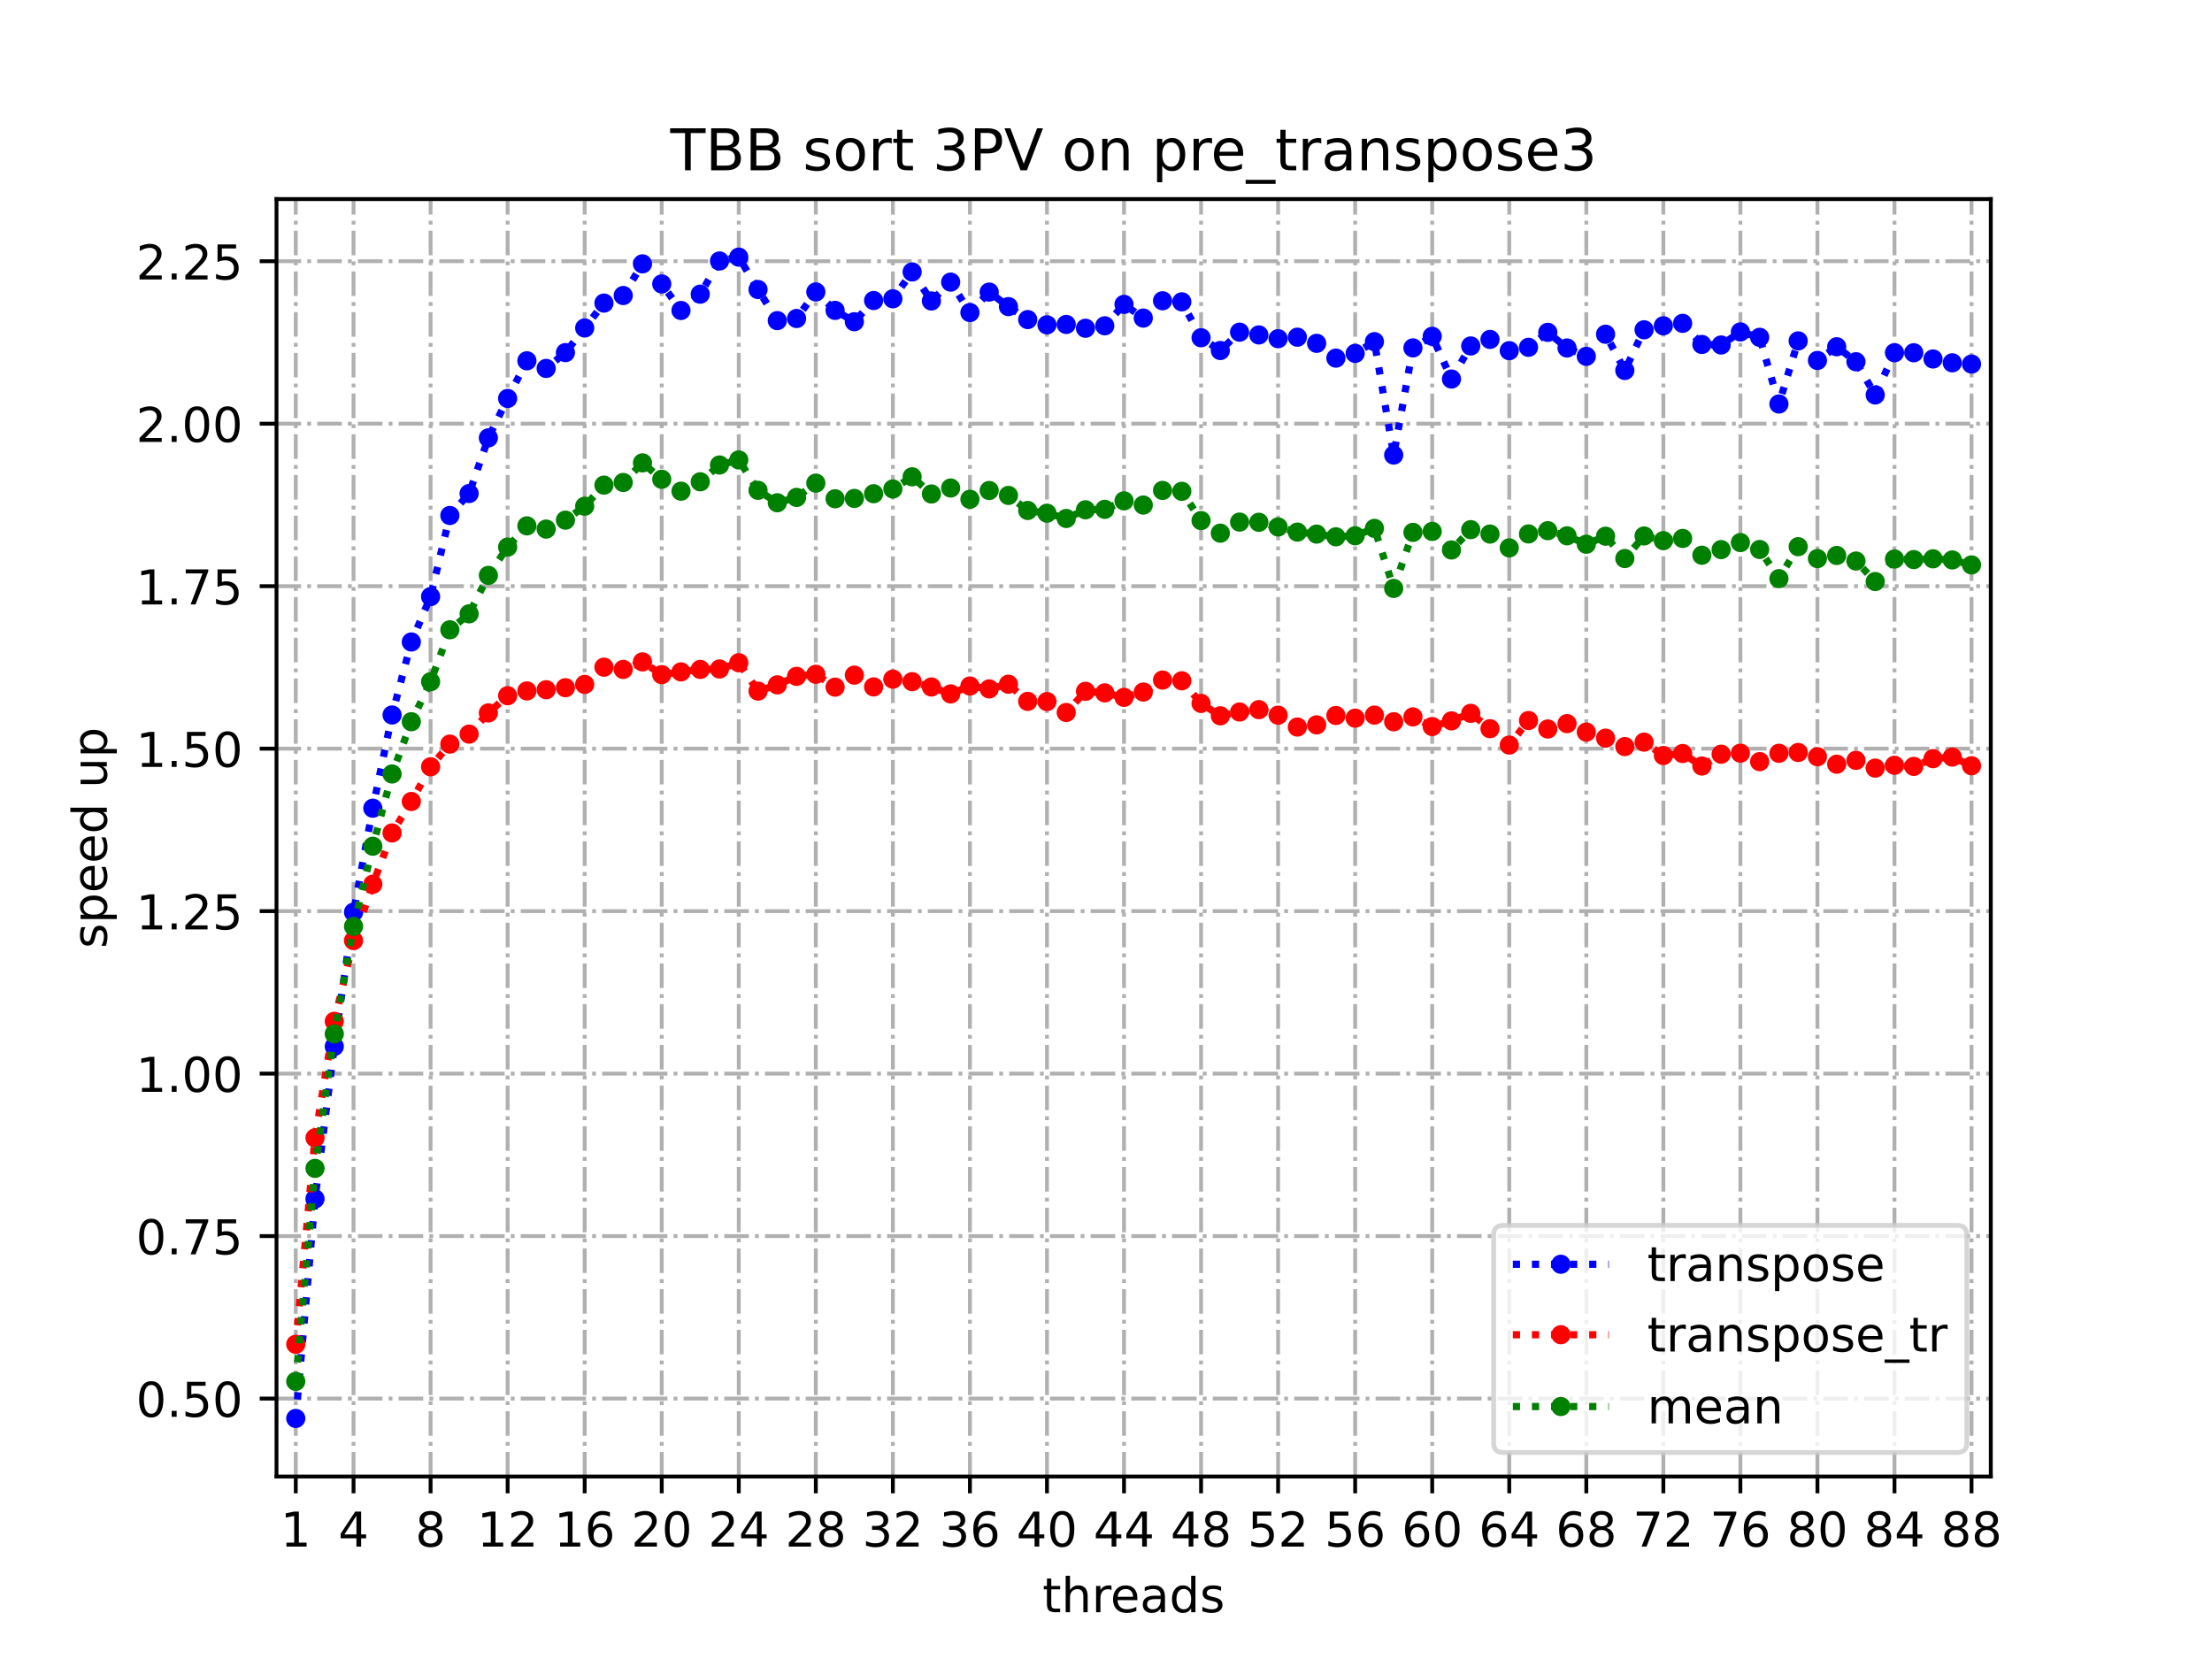 <?xml version="1.0" encoding="utf-8" standalone="no"?>
<!DOCTYPE svg PUBLIC "-//W3C//DTD SVG 1.1//EN"
  "http://www.w3.org/Graphics/SVG/1.1/DTD/svg11.dtd">
<!-- Created with matplotlib (https://matplotlib.org/) -->
<svg height="345.6pt" version="1.1" viewBox="0 0 460.8 345.6" width="460.8pt" xmlns="http://www.w3.org/2000/svg" xmlns:xlink="http://www.w3.org/1999/xlink">
 <defs>
  <style type="text/css">
*{stroke-linecap:butt;stroke-linejoin:round;}
  </style>
 </defs>
 <g id="figure_1">
  <g id="patch_1">
   <path d="M 0 345.6 
L 460.8 345.6 
L 460.8 0 
L 0 0 
z
" style="fill:#ffffff;"/>
  </g>
  <g id="axes_1">
   <g id="patch_2">
    <path d="M 57.6 307.584 
L 414.72 307.584 
L 414.72 41.472 
L 57.6 41.472 
z
" style="fill:#ffffff;"/>
   </g>
   <g id="matplotlib.axis_1">
    <g id="xtick_1">
     <g id="line2d_1">
      <path clip-path="url(#pa5e39d2369)" d="M 61.613 307.584 
L 61.613 41.472 
" style="fill:none;stroke:#b0b0b0;stroke-dasharray:5.12,1.28,0.8,1.28;stroke-dashoffset:0;stroke-width:0.8;"/>
     </g>
     <g id="line2d_2">
      <defs>
       <path d="M 0 0 
L 0 3.5 
" id="mba0e605dad" style="stroke:#000000;stroke-width:0.8;"/>
      </defs>
      <g>
       <use style="stroke:#000000;stroke-width:0.8;" x="61.613" xlink:href="#mba0e605dad" y="307.584"/>
      </g>
     </g>
     <g id="text_1">
      <!-- 1 -->
      <defs>
       <path d="M 12.406 8.297 
L 28.516 8.297 
L 28.516 63.922 
L 10.984 60.406 
L 10.984 69.391 
L 28.422 72.906 
L 38.281 72.906 
L 38.281 8.297 
L 54.391 8.297 
L 54.391 0 
L 12.406 0 
z
" id="DejaVuSans-49"/>
      </defs>
      <g transform="translate(58.431 322.182)scale(0.1 -0.1)">
       <use xlink:href="#DejaVuSans-49"/>
      </g>
     </g>
    </g>
    <g id="xtick_2">
     <g id="line2d_3">
      <path clip-path="url(#pa5e39d2369)" d="M 73.65 307.584 
L 73.65 41.472 
" style="fill:none;stroke:#b0b0b0;stroke-dasharray:5.12,1.28,0.8,1.28;stroke-dashoffset:0;stroke-width:0.8;"/>
     </g>
     <g id="line2d_4">
      <g>
       <use style="stroke:#000000;stroke-width:0.8;" x="73.65" xlink:href="#mba0e605dad" y="307.584"/>
      </g>
     </g>
     <g id="text_2">
      <!-- 4 -->
      <defs>
       <path d="M 37.797 64.312 
L 12.891 25.391 
L 37.797 25.391 
z
M 35.203 72.906 
L 47.609 72.906 
L 47.609 25.391 
L 58.016 25.391 
L 58.016 17.188 
L 47.609 17.188 
L 47.609 0 
L 37.797 0 
L 37.797 17.188 
L 4.891 17.188 
L 4.891 26.703 
z
" id="DejaVuSans-52"/>
      </defs>
      <g transform="translate(70.469 322.182)scale(0.1 -0.1)">
       <use xlink:href="#DejaVuSans-52"/>
      </g>
     </g>
    </g>
    <g id="xtick_3">
     <g id="line2d_5">
      <path clip-path="url(#pa5e39d2369)" d="M 89.701 307.584 
L 89.701 41.472 
" style="fill:none;stroke:#b0b0b0;stroke-dasharray:5.12,1.28,0.8,1.28;stroke-dashoffset:0;stroke-width:0.8;"/>
     </g>
     <g id="line2d_6">
      <g>
       <use style="stroke:#000000;stroke-width:0.8;" x="89.701" xlink:href="#mba0e605dad" y="307.584"/>
      </g>
     </g>
     <g id="text_3">
      <!-- 8 -->
      <defs>
       <path d="M 31.781 34.625 
Q 24.75 34.625 20.719 30.859 
Q 16.703 27.094 16.703 20.516 
Q 16.703 13.922 20.719 10.156 
Q 24.75 6.391 31.781 6.391 
Q 38.812 6.391 42.859 10.172 
Q 46.922 13.969 46.922 20.516 
Q 46.922 27.094 42.891 30.859 
Q 38.875 34.625 31.781 34.625 
z
M 21.922 38.812 
Q 15.578 40.375 12.031 44.719 
Q 8.5 49.078 8.5 55.328 
Q 8.5 64.062 14.719 69.141 
Q 20.953 74.219 31.781 74.219 
Q 42.672 74.219 48.875 69.141 
Q 55.078 64.062 55.078 55.328 
Q 55.078 49.078 51.531 44.719 
Q 48 40.375 41.703 38.812 
Q 48.828 37.156 52.797 32.312 
Q 56.781 27.484 56.781 20.516 
Q 56.781 9.906 50.312 4.234 
Q 43.844 -1.422 31.781 -1.422 
Q 19.734 -1.422 13.25 4.234 
Q 6.781 9.906 6.781 20.516 
Q 6.781 27.484 10.781 32.312 
Q 14.797 37.156 21.922 38.812 
z
M 18.312 54.391 
Q 18.312 48.734 21.844 45.562 
Q 25.391 42.391 31.781 42.391 
Q 38.141 42.391 41.719 45.562 
Q 45.312 48.734 45.312 54.391 
Q 45.312 60.062 41.719 63.234 
Q 38.141 66.406 31.781 66.406 
Q 25.391 66.406 21.844 63.234 
Q 18.312 60.062 18.312 54.391 
z
" id="DejaVuSans-56"/>
      </defs>
      <g transform="translate(86.519 322.182)scale(0.1 -0.1)">
       <use xlink:href="#DejaVuSans-56"/>
      </g>
     </g>
    </g>
    <g id="xtick_4">
     <g id="line2d_7">
      <path clip-path="url(#pa5e39d2369)" d="M 105.751 307.584 
L 105.751 41.472 
" style="fill:none;stroke:#b0b0b0;stroke-dasharray:5.12,1.28,0.8,1.28;stroke-dashoffset:0;stroke-width:0.8;"/>
     </g>
     <g id="line2d_8">
      <g>
       <use style="stroke:#000000;stroke-width:0.8;" x="105.751" xlink:href="#mba0e605dad" y="307.584"/>
      </g>
     </g>
     <g id="text_4">
      <!-- 12 -->
      <defs>
       <path d="M 19.188 8.297 
L 53.609 8.297 
L 53.609 0 
L 7.328 0 
L 7.328 8.297 
Q 12.938 14.109 22.625 23.891 
Q 32.328 33.688 34.812 36.531 
Q 39.547 41.844 41.422 45.531 
Q 43.312 49.219 43.312 52.781 
Q 43.312 58.594 39.234 62.25 
Q 35.156 65.922 28.609 65.922 
Q 23.969 65.922 18.812 64.312 
Q 13.672 62.703 7.812 59.422 
L 7.812 69.391 
Q 13.766 71.781 18.938 73 
Q 24.125 74.219 28.422 74.219 
Q 39.75 74.219 46.484 68.547 
Q 53.219 62.891 53.219 53.422 
Q 53.219 48.922 51.531 44.891 
Q 49.859 40.875 45.406 35.406 
Q 44.188 33.984 37.641 27.219 
Q 31.109 20.453 19.188 8.297 
z
" id="DejaVuSans-50"/>
      </defs>
      <g transform="translate(99.389 322.182)scale(0.1 -0.1)">
       <use xlink:href="#DejaVuSans-49"/>
       <use x="63.623" xlink:href="#DejaVuSans-50"/>
      </g>
     </g>
    </g>
    <g id="xtick_5">
     <g id="line2d_9">
      <path clip-path="url(#pa5e39d2369)" d="M 121.801 307.584 
L 121.801 41.472 
" style="fill:none;stroke:#b0b0b0;stroke-dasharray:5.12,1.28,0.8,1.28;stroke-dashoffset:0;stroke-width:0.8;"/>
     </g>
     <g id="line2d_10">
      <g>
       <use style="stroke:#000000;stroke-width:0.8;" x="121.801" xlink:href="#mba0e605dad" y="307.584"/>
      </g>
     </g>
     <g id="text_5">
      <!-- 16 -->
      <defs>
       <path d="M 33.016 40.375 
Q 26.375 40.375 22.484 35.828 
Q 18.609 31.297 18.609 23.391 
Q 18.609 15.531 22.484 10.953 
Q 26.375 6.391 33.016 6.391 
Q 39.656 6.391 43.531 10.953 
Q 47.406 15.531 47.406 23.391 
Q 47.406 31.297 43.531 35.828 
Q 39.656 40.375 33.016 40.375 
z
M 52.594 71.297 
L 52.594 62.312 
Q 48.875 64.062 45.094 64.984 
Q 41.312 65.922 37.594 65.922 
Q 27.828 65.922 22.672 59.328 
Q 17.531 52.734 16.797 39.406 
Q 19.672 43.656 24.016 45.922 
Q 28.375 48.188 33.594 48.188 
Q 44.578 48.188 50.953 41.516 
Q 57.328 34.859 57.328 23.391 
Q 57.328 12.156 50.688 5.359 
Q 44.047 -1.422 33.016 -1.422 
Q 20.359 -1.422 13.672 8.266 
Q 6.984 17.969 6.984 36.375 
Q 6.984 53.656 15.188 63.938 
Q 23.391 74.219 37.203 74.219 
Q 40.922 74.219 44.703 73.484 
Q 48.484 72.75 52.594 71.297 
z
" id="DejaVuSans-54"/>
      </defs>
      <g transform="translate(115.439 322.182)scale(0.1 -0.1)">
       <use xlink:href="#DejaVuSans-49"/>
       <use x="63.623" xlink:href="#DejaVuSans-54"/>
      </g>
     </g>
    </g>
    <g id="xtick_6">
     <g id="line2d_11">
      <path clip-path="url(#pa5e39d2369)" d="M 137.852 307.584 
L 137.852 41.472 
" style="fill:none;stroke:#b0b0b0;stroke-dasharray:5.12,1.28,0.8,1.28;stroke-dashoffset:0;stroke-width:0.8;"/>
     </g>
     <g id="line2d_12">
      <g>
       <use style="stroke:#000000;stroke-width:0.8;" x="137.852" xlink:href="#mba0e605dad" y="307.584"/>
      </g>
     </g>
     <g id="text_6">
      <!-- 20 -->
      <defs>
       <path d="M 31.781 66.406 
Q 24.172 66.406 20.328 58.906 
Q 16.5 51.422 16.5 36.375 
Q 16.5 21.391 20.328 13.891 
Q 24.172 6.391 31.781 6.391 
Q 39.453 6.391 43.281 13.891 
Q 47.125 21.391 47.125 36.375 
Q 47.125 51.422 43.281 58.906 
Q 39.453 66.406 31.781 66.406 
z
M 31.781 74.219 
Q 44.047 74.219 50.516 64.516 
Q 56.984 54.828 56.984 36.375 
Q 56.984 17.969 50.516 8.266 
Q 44.047 -1.422 31.781 -1.422 
Q 19.531 -1.422 13.062 8.266 
Q 6.594 17.969 6.594 36.375 
Q 6.594 54.828 13.062 64.516 
Q 19.531 74.219 31.781 74.219 
z
" id="DejaVuSans-48"/>
      </defs>
      <g transform="translate(131.489 322.182)scale(0.1 -0.1)">
       <use xlink:href="#DejaVuSans-50"/>
       <use x="63.623" xlink:href="#DejaVuSans-48"/>
      </g>
     </g>
    </g>
    <g id="xtick_7">
     <g id="line2d_13">
      <path clip-path="url(#pa5e39d2369)" d="M 153.902 307.584 
L 153.902 41.472 
" style="fill:none;stroke:#b0b0b0;stroke-dasharray:5.12,1.28,0.8,1.28;stroke-dashoffset:0;stroke-width:0.8;"/>
     </g>
     <g id="line2d_14">
      <g>
       <use style="stroke:#000000;stroke-width:0.8;" x="153.902" xlink:href="#mba0e605dad" y="307.584"/>
      </g>
     </g>
     <g id="text_7">
      <!-- 24 -->
      <g transform="translate(147.54 322.182)scale(0.1 -0.1)">
       <use xlink:href="#DejaVuSans-50"/>
       <use x="63.623" xlink:href="#DejaVuSans-52"/>
      </g>
     </g>
    </g>
    <g id="xtick_8">
     <g id="line2d_15">
      <path clip-path="url(#pa5e39d2369)" d="M 169.952 307.584 
L 169.952 41.472 
" style="fill:none;stroke:#b0b0b0;stroke-dasharray:5.12,1.28,0.8,1.28;stroke-dashoffset:0;stroke-width:0.8;"/>
     </g>
     <g id="line2d_16">
      <g>
       <use style="stroke:#000000;stroke-width:0.8;" x="169.952" xlink:href="#mba0e605dad" y="307.584"/>
      </g>
     </g>
     <g id="text_8">
      <!-- 28 -->
      <g transform="translate(163.59 322.182)scale(0.1 -0.1)">
       <use xlink:href="#DejaVuSans-50"/>
       <use x="63.623" xlink:href="#DejaVuSans-56"/>
      </g>
     </g>
    </g>
    <g id="xtick_9">
     <g id="line2d_17">
      <path clip-path="url(#pa5e39d2369)" d="M 186.003 307.584 
L 186.003 41.472 
" style="fill:none;stroke:#b0b0b0;stroke-dasharray:5.12,1.28,0.8,1.28;stroke-dashoffset:0;stroke-width:0.8;"/>
     </g>
     <g id="line2d_18">
      <g>
       <use style="stroke:#000000;stroke-width:0.8;" x="186.003" xlink:href="#mba0e605dad" y="307.584"/>
      </g>
     </g>
     <g id="text_9">
      <!-- 32 -->
      <defs>
       <path d="M 40.578 39.312 
Q 47.656 37.797 51.625 33 
Q 55.609 28.219 55.609 21.188 
Q 55.609 10.406 48.188 4.484 
Q 40.766 -1.422 27.094 -1.422 
Q 22.516 -1.422 17.656 -0.516 
Q 12.797 0.391 7.625 2.203 
L 7.625 11.719 
Q 11.719 9.328 16.594 8.109 
Q 21.484 6.891 26.812 6.891 
Q 36.078 6.891 40.938 10.547 
Q 45.797 14.203 45.797 21.188 
Q 45.797 27.641 41.281 31.266 
Q 36.766 34.906 28.719 34.906 
L 20.219 34.906 
L 20.219 43.016 
L 29.109 43.016 
Q 36.375 43.016 40.234 45.922 
Q 44.094 48.828 44.094 54.297 
Q 44.094 59.906 40.109 62.906 
Q 36.141 65.922 28.719 65.922 
Q 24.656 65.922 20.016 65.031 
Q 15.375 64.156 9.812 62.312 
L 9.812 71.094 
Q 15.438 72.656 20.344 73.438 
Q 25.25 74.219 29.594 74.219 
Q 40.828 74.219 47.359 69.109 
Q 53.906 64.016 53.906 55.328 
Q 53.906 49.266 50.438 45.094 
Q 46.969 40.922 40.578 39.312 
z
" id="DejaVuSans-51"/>
      </defs>
      <g transform="translate(179.64 322.182)scale(0.1 -0.1)">
       <use xlink:href="#DejaVuSans-51"/>
       <use x="63.623" xlink:href="#DejaVuSans-50"/>
      </g>
     </g>
    </g>
    <g id="xtick_10">
     <g id="line2d_19">
      <path clip-path="url(#pa5e39d2369)" d="M 202.053 307.584 
L 202.053 41.472 
" style="fill:none;stroke:#b0b0b0;stroke-dasharray:5.12,1.28,0.8,1.28;stroke-dashoffset:0;stroke-width:0.8;"/>
     </g>
     <g id="line2d_20">
      <g>
       <use style="stroke:#000000;stroke-width:0.8;" x="202.053" xlink:href="#mba0e605dad" y="307.584"/>
      </g>
     </g>
     <g id="text_10">
      <!-- 36 -->
      <g transform="translate(195.691 322.182)scale(0.1 -0.1)">
       <use xlink:href="#DejaVuSans-51"/>
       <use x="63.623" xlink:href="#DejaVuSans-54"/>
      </g>
     </g>
    </g>
    <g id="xtick_11">
     <g id="line2d_21">
      <path clip-path="url(#pa5e39d2369)" d="M 218.103 307.584 
L 218.103 41.472 
" style="fill:none;stroke:#b0b0b0;stroke-dasharray:5.12,1.28,0.8,1.28;stroke-dashoffset:0;stroke-width:0.8;"/>
     </g>
     <g id="line2d_22">
      <g>
       <use style="stroke:#000000;stroke-width:0.8;" x="218.103" xlink:href="#mba0e605dad" y="307.584"/>
      </g>
     </g>
     <g id="text_11">
      <!-- 40 -->
      <g transform="translate(211.741 322.182)scale(0.1 -0.1)">
       <use xlink:href="#DejaVuSans-52"/>
       <use x="63.623" xlink:href="#DejaVuSans-48"/>
      </g>
     </g>
    </g>
    <g id="xtick_12">
     <g id="line2d_23">
      <path clip-path="url(#pa5e39d2369)" d="M 234.154 307.584 
L 234.154 41.472 
" style="fill:none;stroke:#b0b0b0;stroke-dasharray:5.12,1.28,0.8,1.28;stroke-dashoffset:0;stroke-width:0.8;"/>
     </g>
     <g id="line2d_24">
      <g>
       <use style="stroke:#000000;stroke-width:0.8;" x="234.154" xlink:href="#mba0e605dad" y="307.584"/>
      </g>
     </g>
     <g id="text_12">
      <!-- 44 -->
      <g transform="translate(227.791 322.182)scale(0.1 -0.1)">
       <use xlink:href="#DejaVuSans-52"/>
       <use x="63.623" xlink:href="#DejaVuSans-52"/>
      </g>
     </g>
    </g>
    <g id="xtick_13">
     <g id="line2d_25">
      <path clip-path="url(#pa5e39d2369)" d="M 250.204 307.584 
L 250.204 41.472 
" style="fill:none;stroke:#b0b0b0;stroke-dasharray:5.12,1.28,0.8,1.28;stroke-dashoffset:0;stroke-width:0.8;"/>
     </g>
     <g id="line2d_26">
      <g>
       <use style="stroke:#000000;stroke-width:0.8;" x="250.204" xlink:href="#mba0e605dad" y="307.584"/>
      </g>
     </g>
     <g id="text_13">
      <!-- 48 -->
      <g transform="translate(243.842 322.182)scale(0.1 -0.1)">
       <use xlink:href="#DejaVuSans-52"/>
       <use x="63.623" xlink:href="#DejaVuSans-56"/>
      </g>
     </g>
    </g>
    <g id="xtick_14">
     <g id="line2d_27">
      <path clip-path="url(#pa5e39d2369)" d="M 266.254 307.584 
L 266.254 41.472 
" style="fill:none;stroke:#b0b0b0;stroke-dasharray:5.12,1.28,0.8,1.28;stroke-dashoffset:0;stroke-width:0.8;"/>
     </g>
     <g id="line2d_28">
      <g>
       <use style="stroke:#000000;stroke-width:0.8;" x="266.254" xlink:href="#mba0e605dad" y="307.584"/>
      </g>
     </g>
     <g id="text_14">
      <!-- 52 -->
      <defs>
       <path d="M 10.797 72.906 
L 49.516 72.906 
L 49.516 64.594 
L 19.828 64.594 
L 19.828 46.734 
Q 21.969 47.469 24.109 47.828 
Q 26.266 48.188 28.422 48.188 
Q 40.625 48.188 47.75 41.5 
Q 54.891 34.812 54.891 23.391 
Q 54.891 11.625 47.562 5.094 
Q 40.234 -1.422 26.906 -1.422 
Q 22.312 -1.422 17.547 -0.641 
Q 12.797 0.141 7.719 1.703 
L 7.719 11.625 
Q 12.109 9.234 16.797 8.062 
Q 21.484 6.891 26.703 6.891 
Q 35.156 6.891 40.078 11.328 
Q 45.016 15.766 45.016 23.391 
Q 45.016 31 40.078 35.438 
Q 35.156 39.891 26.703 39.891 
Q 22.75 39.891 18.812 39.016 
Q 14.891 38.141 10.797 36.281 
z
" id="DejaVuSans-53"/>
      </defs>
      <g transform="translate(259.892 322.182)scale(0.1 -0.1)">
       <use xlink:href="#DejaVuSans-53"/>
       <use x="63.623" xlink:href="#DejaVuSans-50"/>
      </g>
     </g>
    </g>
    <g id="xtick_15">
     <g id="line2d_29">
      <path clip-path="url(#pa5e39d2369)" d="M 282.305 307.584 
L 282.305 41.472 
" style="fill:none;stroke:#b0b0b0;stroke-dasharray:5.12,1.28,0.8,1.28;stroke-dashoffset:0;stroke-width:0.8;"/>
     </g>
     <g id="line2d_30">
      <g>
       <use style="stroke:#000000;stroke-width:0.8;" x="282.305" xlink:href="#mba0e605dad" y="307.584"/>
      </g>
     </g>
     <g id="text_15">
      <!-- 56 -->
      <g transform="translate(275.942 322.182)scale(0.1 -0.1)">
       <use xlink:href="#DejaVuSans-53"/>
       <use x="63.623" xlink:href="#DejaVuSans-54"/>
      </g>
     </g>
    </g>
    <g id="xtick_16">
     <g id="line2d_31">
      <path clip-path="url(#pa5e39d2369)" d="M 298.355 307.584 
L 298.355 41.472 
" style="fill:none;stroke:#b0b0b0;stroke-dasharray:5.12,1.28,0.8,1.28;stroke-dashoffset:0;stroke-width:0.8;"/>
     </g>
     <g id="line2d_32">
      <g>
       <use style="stroke:#000000;stroke-width:0.8;" x="298.355" xlink:href="#mba0e605dad" y="307.584"/>
      </g>
     </g>
     <g id="text_16">
      <!-- 60 -->
      <g transform="translate(291.993 322.182)scale(0.1 -0.1)">
       <use xlink:href="#DejaVuSans-54"/>
       <use x="63.623" xlink:href="#DejaVuSans-48"/>
      </g>
     </g>
    </g>
    <g id="xtick_17">
     <g id="line2d_33">
      <path clip-path="url(#pa5e39d2369)" d="M 314.405 307.584 
L 314.405 41.472 
" style="fill:none;stroke:#b0b0b0;stroke-dasharray:5.12,1.28,0.8,1.28;stroke-dashoffset:0;stroke-width:0.8;"/>
     </g>
     <g id="line2d_34">
      <g>
       <use style="stroke:#000000;stroke-width:0.8;" x="314.405" xlink:href="#mba0e605dad" y="307.584"/>
      </g>
     </g>
     <g id="text_17">
      <!-- 64 -->
      <g transform="translate(308.043 322.182)scale(0.1 -0.1)">
       <use xlink:href="#DejaVuSans-54"/>
       <use x="63.623" xlink:href="#DejaVuSans-52"/>
      </g>
     </g>
    </g>
    <g id="xtick_18">
     <g id="line2d_35">
      <path clip-path="url(#pa5e39d2369)" d="M 330.456 307.584 
L 330.456 41.472 
" style="fill:none;stroke:#b0b0b0;stroke-dasharray:5.12,1.28,0.8,1.28;stroke-dashoffset:0;stroke-width:0.8;"/>
     </g>
     <g id="line2d_36">
      <g>
       <use style="stroke:#000000;stroke-width:0.8;" x="330.456" xlink:href="#mba0e605dad" y="307.584"/>
      </g>
     </g>
     <g id="text_18">
      <!-- 68 -->
      <g transform="translate(324.093 322.182)scale(0.1 -0.1)">
       <use xlink:href="#DejaVuSans-54"/>
       <use x="63.623" xlink:href="#DejaVuSans-56"/>
      </g>
     </g>
    </g>
    <g id="xtick_19">
     <g id="line2d_37">
      <path clip-path="url(#pa5e39d2369)" d="M 346.506 307.584 
L 346.506 41.472 
" style="fill:none;stroke:#b0b0b0;stroke-dasharray:5.12,1.28,0.8,1.28;stroke-dashoffset:0;stroke-width:0.8;"/>
     </g>
     <g id="line2d_38">
      <g>
       <use style="stroke:#000000;stroke-width:0.8;" x="346.506" xlink:href="#mba0e605dad" y="307.584"/>
      </g>
     </g>
     <g id="text_19">
      <!-- 72 -->
      <defs>
       <path d="M 8.203 72.906 
L 55.078 72.906 
L 55.078 68.703 
L 28.609 0 
L 18.312 0 
L 43.219 64.594 
L 8.203 64.594 
z
" id="DejaVuSans-55"/>
      </defs>
      <g transform="translate(340.144 322.182)scale(0.1 -0.1)">
       <use xlink:href="#DejaVuSans-55"/>
       <use x="63.623" xlink:href="#DejaVuSans-50"/>
      </g>
     </g>
    </g>
    <g id="xtick_20">
     <g id="line2d_39">
      <path clip-path="url(#pa5e39d2369)" d="M 362.556 307.584 
L 362.556 41.472 
" style="fill:none;stroke:#b0b0b0;stroke-dasharray:5.12,1.28,0.8,1.28;stroke-dashoffset:0;stroke-width:0.8;"/>
     </g>
     <g id="line2d_40">
      <g>
       <use style="stroke:#000000;stroke-width:0.8;" x="362.556" xlink:href="#mba0e605dad" y="307.584"/>
      </g>
     </g>
     <g id="text_20">
      <!-- 76 -->
      <g transform="translate(356.194 322.182)scale(0.1 -0.1)">
       <use xlink:href="#DejaVuSans-55"/>
       <use x="63.623" xlink:href="#DejaVuSans-54"/>
      </g>
     </g>
    </g>
    <g id="xtick_21">
     <g id="line2d_41">
      <path clip-path="url(#pa5e39d2369)" d="M 378.607 307.584 
L 378.607 41.472 
" style="fill:none;stroke:#b0b0b0;stroke-dasharray:5.12,1.28,0.8,1.28;stroke-dashoffset:0;stroke-width:0.8;"/>
     </g>
     <g id="line2d_42">
      <g>
       <use style="stroke:#000000;stroke-width:0.8;" x="378.607" xlink:href="#mba0e605dad" y="307.584"/>
      </g>
     </g>
     <g id="text_21">
      <!-- 80 -->
      <g transform="translate(372.244 322.182)scale(0.1 -0.1)">
       <use xlink:href="#DejaVuSans-56"/>
       <use x="63.623" xlink:href="#DejaVuSans-48"/>
      </g>
     </g>
    </g>
    <g id="xtick_22">
     <g id="line2d_43">
      <path clip-path="url(#pa5e39d2369)" d="M 394.657 307.584 
L 394.657 41.472 
" style="fill:none;stroke:#b0b0b0;stroke-dasharray:5.12,1.28,0.8,1.28;stroke-dashoffset:0;stroke-width:0.8;"/>
     </g>
     <g id="line2d_44">
      <g>
       <use style="stroke:#000000;stroke-width:0.8;" x="394.657" xlink:href="#mba0e605dad" y="307.584"/>
      </g>
     </g>
     <g id="text_22">
      <!-- 84 -->
      <g transform="translate(388.295 322.182)scale(0.1 -0.1)">
       <use xlink:href="#DejaVuSans-56"/>
       <use x="63.623" xlink:href="#DejaVuSans-52"/>
      </g>
     </g>
    </g>
    <g id="xtick_23">
     <g id="line2d_45">
      <path clip-path="url(#pa5e39d2369)" d="M 410.707 307.584 
L 410.707 41.472 
" style="fill:none;stroke:#b0b0b0;stroke-dasharray:5.12,1.28,0.8,1.28;stroke-dashoffset:0;stroke-width:0.8;"/>
     </g>
     <g id="line2d_46">
      <g>
       <use style="stroke:#000000;stroke-width:0.8;" x="410.707" xlink:href="#mba0e605dad" y="307.584"/>
      </g>
     </g>
     <g id="text_23">
      <!-- 88 -->
      <g transform="translate(404.345 322.182)scale(0.1 -0.1)">
       <use xlink:href="#DejaVuSans-56"/>
       <use x="63.623" xlink:href="#DejaVuSans-56"/>
      </g>
     </g>
    </g>
    <g id="text_24">
     <!-- threads -->
     <defs>
      <path d="M 18.312 70.219 
L 18.312 54.688 
L 36.812 54.688 
L 36.812 47.703 
L 18.312 47.703 
L 18.312 18.016 
Q 18.312 11.328 20.141 9.422 
Q 21.969 7.516 27.594 7.516 
L 36.812 7.516 
L 36.812 0 
L 27.594 0 
Q 17.188 0 13.234 3.875 
Q 9.281 7.766 9.281 18.016 
L 9.281 47.703 
L 2.688 47.703 
L 2.688 54.688 
L 9.281 54.688 
L 9.281 70.219 
z
" id="DejaVuSans-116"/>
      <path d="M 54.891 33.016 
L 54.891 0 
L 45.906 0 
L 45.906 32.719 
Q 45.906 40.484 42.875 44.328 
Q 39.844 48.188 33.797 48.188 
Q 26.516 48.188 22.312 43.547 
Q 18.109 38.922 18.109 30.906 
L 18.109 0 
L 9.078 0 
L 9.078 75.984 
L 18.109 75.984 
L 18.109 46.188 
Q 21.344 51.125 25.703 53.562 
Q 30.078 56 35.797 56 
Q 45.219 56 50.047 50.172 
Q 54.891 44.344 54.891 33.016 
z
" id="DejaVuSans-104"/>
      <path d="M 41.109 46.297 
Q 39.594 47.172 37.812 47.578 
Q 36.031 48 33.891 48 
Q 26.266 48 22.188 43.047 
Q 18.109 38.094 18.109 28.812 
L 18.109 0 
L 9.078 0 
L 9.078 54.688 
L 18.109 54.688 
L 18.109 46.188 
Q 20.953 51.172 25.484 53.578 
Q 30.031 56 36.531 56 
Q 37.453 56 38.578 55.875 
Q 39.703 55.766 41.062 55.516 
z
" id="DejaVuSans-114"/>
      <path d="M 56.203 29.594 
L 56.203 25.203 
L 14.891 25.203 
Q 15.484 15.922 20.484 11.062 
Q 25.484 6.203 34.422 6.203 
Q 39.594 6.203 44.453 7.469 
Q 49.312 8.734 54.109 11.281 
L 54.109 2.781 
Q 49.266 0.734 44.188 -0.344 
Q 39.109 -1.422 33.891 -1.422 
Q 20.797 -1.422 13.156 6.188 
Q 5.516 13.812 5.516 26.812 
Q 5.516 40.234 12.766 48.109 
Q 20.016 56 32.328 56 
Q 43.359 56 49.781 48.891 
Q 56.203 41.797 56.203 29.594 
z
M 47.219 32.234 
Q 47.125 39.594 43.094 43.984 
Q 39.062 48.391 32.422 48.391 
Q 24.906 48.391 20.391 44.141 
Q 15.875 39.891 15.188 32.172 
z
" id="DejaVuSans-101"/>
      <path d="M 34.281 27.484 
Q 23.391 27.484 19.188 25 
Q 14.984 22.516 14.984 16.5 
Q 14.984 11.719 18.141 8.906 
Q 21.297 6.109 26.703 6.109 
Q 34.188 6.109 38.703 11.406 
Q 43.219 16.703 43.219 25.484 
L 43.219 27.484 
z
M 52.203 31.203 
L 52.203 0 
L 43.219 0 
L 43.219 8.297 
Q 40.141 3.328 35.547 0.953 
Q 30.953 -1.422 24.312 -1.422 
Q 15.922 -1.422 10.953 3.297 
Q 6 8.016 6 15.922 
Q 6 25.141 12.172 29.828 
Q 18.359 34.516 30.609 34.516 
L 43.219 34.516 
L 43.219 35.406 
Q 43.219 41.609 39.141 45 
Q 35.062 48.391 27.688 48.391 
Q 23 48.391 18.547 47.266 
Q 14.109 46.141 10.016 43.891 
L 10.016 52.203 
Q 14.938 54.109 19.578 55.047 
Q 24.219 56 28.609 56 
Q 40.484 56 46.344 49.844 
Q 52.203 43.703 52.203 31.203 
z
" id="DejaVuSans-97"/>
      <path d="M 45.406 46.391 
L 45.406 75.984 
L 54.391 75.984 
L 54.391 0 
L 45.406 0 
L 45.406 8.203 
Q 42.578 3.328 38.25 0.953 
Q 33.938 -1.422 27.875 -1.422 
Q 17.969 -1.422 11.734 6.484 
Q 5.516 14.406 5.516 27.297 
Q 5.516 40.188 11.734 48.094 
Q 17.969 56 27.875 56 
Q 33.938 56 38.25 53.625 
Q 42.578 51.266 45.406 46.391 
z
M 14.797 27.297 
Q 14.797 17.391 18.875 11.75 
Q 22.953 6.109 30.078 6.109 
Q 37.203 6.109 41.297 11.75 
Q 45.406 17.391 45.406 27.297 
Q 45.406 37.203 41.297 42.844 
Q 37.203 48.484 30.078 48.484 
Q 22.953 48.484 18.875 42.844 
Q 14.797 37.203 14.797 27.297 
z
" id="DejaVuSans-100"/>
      <path d="M 44.281 53.078 
L 44.281 44.578 
Q 40.484 46.531 36.375 47.5 
Q 32.281 48.484 27.875 48.484 
Q 21.188 48.484 17.844 46.438 
Q 14.5 44.391 14.5 40.281 
Q 14.5 37.156 16.891 35.375 
Q 19.281 33.594 26.516 31.984 
L 29.594 31.297 
Q 39.156 29.25 43.188 25.516 
Q 47.219 21.781 47.219 15.094 
Q 47.219 7.469 41.188 3.016 
Q 35.156 -1.422 24.609 -1.422 
Q 20.219 -1.422 15.453 -0.562 
Q 10.688 0.297 5.422 2 
L 5.422 11.281 
Q 10.406 8.688 15.234 7.391 
Q 20.062 6.109 24.812 6.109 
Q 31.156 6.109 34.562 8.281 
Q 37.984 10.453 37.984 14.406 
Q 37.984 18.062 35.516 20.016 
Q 33.062 21.969 24.703 23.781 
L 21.578 24.516 
Q 13.234 26.266 9.516 29.906 
Q 5.812 33.547 5.812 39.891 
Q 5.812 47.609 11.281 51.797 
Q 16.75 56 26.812 56 
Q 31.781 56 36.172 55.266 
Q 40.578 54.547 44.281 53.078 
z
" id="DejaVuSans-115"/>
     </defs>
     <g transform="translate(217.169 335.861)scale(0.1 -0.1)">
      <use xlink:href="#DejaVuSans-116"/>
      <use x="39.209" xlink:href="#DejaVuSans-104"/>
      <use x="102.588" xlink:href="#DejaVuSans-114"/>
      <use x="141.451" xlink:href="#DejaVuSans-101"/>
      <use x="202.975" xlink:href="#DejaVuSans-97"/>
      <use x="264.254" xlink:href="#DejaVuSans-100"/>
      <use x="327.73" xlink:href="#DejaVuSans-115"/>
     </g>
    </g>
   </g>
   <g id="matplotlib.axis_2">
    <g id="ytick_1">
     <g id="line2d_47">
      <path clip-path="url(#pa5e39d2369)" d="M 57.6 291.348 
L 414.72 291.348 
" style="fill:none;stroke:#b0b0b0;stroke-dasharray:5.12,1.28,0.8,1.28;stroke-dashoffset:0;stroke-width:0.8;"/>
     </g>
     <g id="line2d_48">
      <defs>
       <path d="M 0 0 
L -3.5 0 
" id="m6e28eff6b3" style="stroke:#000000;stroke-width:0.8;"/>
      </defs>
      <g>
       <use style="stroke:#000000;stroke-width:0.8;" x="57.6" xlink:href="#m6e28eff6b3" y="291.348"/>
      </g>
     </g>
     <g id="text_25">
      <!-- 0.50 -->
      <defs>
       <path d="M 10.688 12.406 
L 21 12.406 
L 21 0 
L 10.688 0 
z
" id="DejaVuSans-46"/>
      </defs>
      <g transform="translate(28.334 295.147)scale(0.1 -0.1)">
       <use xlink:href="#DejaVuSans-48"/>
       <use x="63.623" xlink:href="#DejaVuSans-46"/>
       <use x="95.41" xlink:href="#DejaVuSans-53"/>
       <use x="159.033" xlink:href="#DejaVuSans-48"/>
      </g>
     </g>
    </g>
    <g id="ytick_2">
     <g id="line2d_49">
      <path clip-path="url(#pa5e39d2369)" d="M 57.6 257.501 
L 414.72 257.501 
" style="fill:none;stroke:#b0b0b0;stroke-dasharray:5.12,1.28,0.8,1.28;stroke-dashoffset:0;stroke-width:0.8;"/>
     </g>
     <g id="line2d_50">
      <g>
       <use style="stroke:#000000;stroke-width:0.8;" x="57.6" xlink:href="#m6e28eff6b3" y="257.501"/>
      </g>
     </g>
     <g id="text_26">
      <!-- 0.75 -->
      <g transform="translate(28.334 261.3)scale(0.1 -0.1)">
       <use xlink:href="#DejaVuSans-48"/>
       <use x="63.623" xlink:href="#DejaVuSans-46"/>
       <use x="95.41" xlink:href="#DejaVuSans-55"/>
       <use x="159.033" xlink:href="#DejaVuSans-53"/>
      </g>
     </g>
    </g>
    <g id="ytick_3">
     <g id="line2d_51">
      <path clip-path="url(#pa5e39d2369)" d="M 57.6 223.654 
L 414.72 223.654 
" style="fill:none;stroke:#b0b0b0;stroke-dasharray:5.12,1.28,0.8,1.28;stroke-dashoffset:0;stroke-width:0.8;"/>
     </g>
     <g id="line2d_52">
      <g>
       <use style="stroke:#000000;stroke-width:0.8;" x="57.6" xlink:href="#m6e28eff6b3" y="223.654"/>
      </g>
     </g>
     <g id="text_27">
      <!-- 1.00 -->
      <g transform="translate(28.334 227.453)scale(0.1 -0.1)">
       <use xlink:href="#DejaVuSans-49"/>
       <use x="63.623" xlink:href="#DejaVuSans-46"/>
       <use x="95.41" xlink:href="#DejaVuSans-48"/>
       <use x="159.033" xlink:href="#DejaVuSans-48"/>
      </g>
     </g>
    </g>
    <g id="ytick_4">
     <g id="line2d_53">
      <path clip-path="url(#pa5e39d2369)" d="M 57.6 189.807 
L 414.72 189.807 
" style="fill:none;stroke:#b0b0b0;stroke-dasharray:5.12,1.28,0.8,1.28;stroke-dashoffset:0;stroke-width:0.8;"/>
     </g>
     <g id="line2d_54">
      <g>
       <use style="stroke:#000000;stroke-width:0.8;" x="57.6" xlink:href="#m6e28eff6b3" y="189.807"/>
      </g>
     </g>
     <g id="text_28">
      <!-- 1.25 -->
      <g transform="translate(28.334 193.606)scale(0.1 -0.1)">
       <use xlink:href="#DejaVuSans-49"/>
       <use x="63.623" xlink:href="#DejaVuSans-46"/>
       <use x="95.41" xlink:href="#DejaVuSans-50"/>
       <use x="159.033" xlink:href="#DejaVuSans-53"/>
      </g>
     </g>
    </g>
    <g id="ytick_5">
     <g id="line2d_55">
      <path clip-path="url(#pa5e39d2369)" d="M 57.6 155.96 
L 414.72 155.96 
" style="fill:none;stroke:#b0b0b0;stroke-dasharray:5.12,1.28,0.8,1.28;stroke-dashoffset:0;stroke-width:0.8;"/>
     </g>
     <g id="line2d_56">
      <g>
       <use style="stroke:#000000;stroke-width:0.8;" x="57.6" xlink:href="#m6e28eff6b3" y="155.96"/>
      </g>
     </g>
     <g id="text_29">
      <!-- 1.50 -->
      <g transform="translate(28.334 159.759)scale(0.1 -0.1)">
       <use xlink:href="#DejaVuSans-49"/>
       <use x="63.623" xlink:href="#DejaVuSans-46"/>
       <use x="95.41" xlink:href="#DejaVuSans-53"/>
       <use x="159.033" xlink:href="#DejaVuSans-48"/>
      </g>
     </g>
    </g>
    <g id="ytick_6">
     <g id="line2d_57">
      <path clip-path="url(#pa5e39d2369)" d="M 57.6 122.112 
L 414.72 122.112 
" style="fill:none;stroke:#b0b0b0;stroke-dasharray:5.12,1.28,0.8,1.28;stroke-dashoffset:0;stroke-width:0.8;"/>
     </g>
     <g id="line2d_58">
      <g>
       <use style="stroke:#000000;stroke-width:0.8;" x="57.6" xlink:href="#m6e28eff6b3" y="122.112"/>
      </g>
     </g>
     <g id="text_30">
      <!-- 1.75 -->
      <g transform="translate(28.334 125.912)scale(0.1 -0.1)">
       <use xlink:href="#DejaVuSans-49"/>
       <use x="63.623" xlink:href="#DejaVuSans-46"/>
       <use x="95.41" xlink:href="#DejaVuSans-55"/>
       <use x="159.033" xlink:href="#DejaVuSans-53"/>
      </g>
     </g>
    </g>
    <g id="ytick_7">
     <g id="line2d_59">
      <path clip-path="url(#pa5e39d2369)" d="M 57.6 88.265 
L 414.72 88.265 
" style="fill:none;stroke:#b0b0b0;stroke-dasharray:5.12,1.28,0.8,1.28;stroke-dashoffset:0;stroke-width:0.8;"/>
     </g>
     <g id="line2d_60">
      <g>
       <use style="stroke:#000000;stroke-width:0.8;" x="57.6" xlink:href="#m6e28eff6b3" y="88.265"/>
      </g>
     </g>
     <g id="text_31">
      <!-- 2.00 -->
      <g transform="translate(28.334 92.065)scale(0.1 -0.1)">
       <use xlink:href="#DejaVuSans-50"/>
       <use x="63.623" xlink:href="#DejaVuSans-46"/>
       <use x="95.41" xlink:href="#DejaVuSans-48"/>
       <use x="159.033" xlink:href="#DejaVuSans-48"/>
      </g>
     </g>
    </g>
    <g id="ytick_8">
     <g id="line2d_61">
      <path clip-path="url(#pa5e39d2369)" d="M 57.6 54.418 
L 414.72 54.418 
" style="fill:none;stroke:#b0b0b0;stroke-dasharray:5.12,1.28,0.8,1.28;stroke-dashoffset:0;stroke-width:0.8;"/>
     </g>
     <g id="line2d_62">
      <g>
       <use style="stroke:#000000;stroke-width:0.8;" x="57.6" xlink:href="#m6e28eff6b3" y="54.418"/>
      </g>
     </g>
     <g id="text_32">
      <!-- 2.25 -->
      <g transform="translate(28.334 58.217)scale(0.1 -0.1)">
       <use xlink:href="#DejaVuSans-50"/>
       <use x="63.623" xlink:href="#DejaVuSans-46"/>
       <use x="95.41" xlink:href="#DejaVuSans-50"/>
       <use x="159.033" xlink:href="#DejaVuSans-53"/>
      </g>
     </g>
    </g>
    <g id="text_33">
     <!-- speed up -->
     <defs>
      <path d="M 18.109 8.203 
L 18.109 -20.797 
L 9.078 -20.797 
L 9.078 54.688 
L 18.109 54.688 
L 18.109 46.391 
Q 20.953 51.266 25.266 53.625 
Q 29.594 56 35.594 56 
Q 45.562 56 51.781 48.094 
Q 58.016 40.188 58.016 27.297 
Q 58.016 14.406 51.781 6.484 
Q 45.562 -1.422 35.594 -1.422 
Q 29.594 -1.422 25.266 0.953 
Q 20.953 3.328 18.109 8.203 
z
M 48.688 27.297 
Q 48.688 37.203 44.609 42.844 
Q 40.531 48.484 33.406 48.484 
Q 26.266 48.484 22.188 42.844 
Q 18.109 37.203 18.109 27.297 
Q 18.109 17.391 22.188 11.75 
Q 26.266 6.109 33.406 6.109 
Q 40.531 6.109 44.609 11.75 
Q 48.688 17.391 48.688 27.297 
z
" id="DejaVuSans-112"/>
      <path id="DejaVuSans-32"/>
      <path d="M 8.5 21.578 
L 8.5 54.688 
L 17.484 54.688 
L 17.484 21.922 
Q 17.484 14.156 20.5 10.266 
Q 23.531 6.391 29.594 6.391 
Q 36.859 6.391 41.078 11.031 
Q 45.312 15.672 45.312 23.688 
L 45.312 54.688 
L 54.297 54.688 
L 54.297 0 
L 45.312 0 
L 45.312 8.406 
Q 42.047 3.422 37.719 1 
Q 33.406 -1.422 27.688 -1.422 
Q 18.266 -1.422 13.375 4.438 
Q 8.5 10.297 8.5 21.578 
z
M 31.109 56 
z
" id="DejaVuSans-117"/>
     </defs>
     <g transform="translate(22.255 197.566)rotate(-90)scale(0.1 -0.1)">
      <use xlink:href="#DejaVuSans-115"/>
      <use x="52.1" xlink:href="#DejaVuSans-112"/>
      <use x="115.576" xlink:href="#DejaVuSans-101"/>
      <use x="177.1" xlink:href="#DejaVuSans-101"/>
      <use x="238.623" xlink:href="#DejaVuSans-100"/>
      <use x="302.1" xlink:href="#DejaVuSans-32"/>
      <use x="333.887" xlink:href="#DejaVuSans-117"/>
      <use x="397.266" xlink:href="#DejaVuSans-112"/>
     </g>
    </g>
   </g>
   <g id="line2d_63">
    <path clip-path="url(#pa5e39d2369)" d="M 61.613 295.488 
L 65.625 249.75 
L 69.638 217.994 
L 73.65 190.032 
L 77.663 168.366 
L 81.676 148.947 
L 85.688 133.736 
L 89.701 124.287 
L 93.713 107.384 
L 97.726 102.808 
L 101.738 91.219 
L 105.751 83.005 
L 109.764 75.162 
L 113.776 76.752 
L 117.789 73.453 
L 121.801 68.326 
L 125.814 63.139 
L 129.827 61.563 
L 133.839 54.964 
L 137.852 59.153 
L 141.864 64.677 
L 145.877 61.28 
L 149.889 54.367 
L 153.902 53.568 
L 157.915 60.319 
L 161.927 66.793 
L 165.94 66.348 
L 169.952 60.818 
L 173.965 64.661 
L 177.978 67.024 
L 181.99 62.607 
L 186.003 62.243 
L 190.015 56.652 
L 194.028 62.7 
L 198.04 58.769 
L 202.053 65.109 
L 206.066 60.845 
L 210.078 63.875 
L 214.091 66.574 
L 218.103 67.671 
L 222.116 67.589 
L 226.129 68.381 
L 230.141 67.871 
L 234.154 63.407 
L 238.166 66.262 
L 242.179 62.66 
L 246.191 62.877 
L 250.204 70.358 
L 254.217 73.019 
L 258.229 69.196 
L 262.242 69.773 
L 266.254 70.558 
L 270.267 70.242 
L 274.28 71.524 
L 278.292 74.604 
L 282.305 73.617 
L 286.317 71.174 
L 290.33 94.795 
L 294.342 72.473 
L 298.355 70.063 
L 302.368 78.963 
L 306.38 72.072 
L 310.393 70.704 
L 314.405 73.05 
L 318.418 72.355 
L 322.431 69.235 
L 326.443 72.495 
L 330.456 74.234 
L 334.468 69.628 
L 338.481 77.177 
L 342.493 68.701 
L 346.506 67.869 
L 350.519 67.359 
L 354.531 71.757 
L 358.544 71.872 
L 362.556 69.15 
L 366.569 70.274 
L 370.582 84.161 
L 374.594 71.014 
L 378.607 75.089 
L 382.619 72.232 
L 386.632 75.356 
L 390.644 82.277 
L 394.657 73.478 
L 398.67 73.485 
L 402.682 74.782 
L 406.695 75.581 
L 410.707 75.841 
" style="fill:none;stroke:#0000ff;stroke-dasharray:1.5,2.475;stroke-dashoffset:0;stroke-width:1.5;"/>
    <defs>
     <path d="M 0 1.5 
C 0.398 1.5 0.779 1.342 1.061 1.061 
C 1.342 0.779 1.5 0.398 1.5 0 
C 1.5 -0.398 1.342 -0.779 1.061 -1.061 
C 0.779 -1.342 0.398 -1.5 0 -1.5 
C -0.398 -1.5 -0.779 -1.342 -1.061 -1.061 
C -1.342 -0.779 -1.5 -0.398 -1.5 0 
C -1.5 0.398 -1.342 0.779 -1.061 1.061 
C -0.779 1.342 -0.398 1.5 0 1.5 
z
" id="md790e019de" style="stroke:#0000ff;"/>
    </defs>
    <g clip-path="url(#pa5e39d2369)">
     <use style="fill:#0000ff;stroke:#0000ff;" x="61.613" xlink:href="#md790e019de" y="295.488"/>
     <use style="fill:#0000ff;stroke:#0000ff;" x="65.625" xlink:href="#md790e019de" y="249.75"/>
     <use style="fill:#0000ff;stroke:#0000ff;" x="69.638" xlink:href="#md790e019de" y="217.994"/>
     <use style="fill:#0000ff;stroke:#0000ff;" x="73.65" xlink:href="#md790e019de" y="190.032"/>
     <use style="fill:#0000ff;stroke:#0000ff;" x="77.663" xlink:href="#md790e019de" y="168.366"/>
     <use style="fill:#0000ff;stroke:#0000ff;" x="81.676" xlink:href="#md790e019de" y="148.947"/>
     <use style="fill:#0000ff;stroke:#0000ff;" x="85.688" xlink:href="#md790e019de" y="133.736"/>
     <use style="fill:#0000ff;stroke:#0000ff;" x="89.701" xlink:href="#md790e019de" y="124.287"/>
     <use style="fill:#0000ff;stroke:#0000ff;" x="93.713" xlink:href="#md790e019de" y="107.384"/>
     <use style="fill:#0000ff;stroke:#0000ff;" x="97.726" xlink:href="#md790e019de" y="102.808"/>
     <use style="fill:#0000ff;stroke:#0000ff;" x="101.738" xlink:href="#md790e019de" y="91.219"/>
     <use style="fill:#0000ff;stroke:#0000ff;" x="105.751" xlink:href="#md790e019de" y="83.005"/>
     <use style="fill:#0000ff;stroke:#0000ff;" x="109.764" xlink:href="#md790e019de" y="75.162"/>
     <use style="fill:#0000ff;stroke:#0000ff;" x="113.776" xlink:href="#md790e019de" y="76.752"/>
     <use style="fill:#0000ff;stroke:#0000ff;" x="117.789" xlink:href="#md790e019de" y="73.453"/>
     <use style="fill:#0000ff;stroke:#0000ff;" x="121.801" xlink:href="#md790e019de" y="68.326"/>
     <use style="fill:#0000ff;stroke:#0000ff;" x="125.814" xlink:href="#md790e019de" y="63.139"/>
     <use style="fill:#0000ff;stroke:#0000ff;" x="129.827" xlink:href="#md790e019de" y="61.563"/>
     <use style="fill:#0000ff;stroke:#0000ff;" x="133.839" xlink:href="#md790e019de" y="54.964"/>
     <use style="fill:#0000ff;stroke:#0000ff;" x="137.852" xlink:href="#md790e019de" y="59.153"/>
     <use style="fill:#0000ff;stroke:#0000ff;" x="141.864" xlink:href="#md790e019de" y="64.677"/>
     <use style="fill:#0000ff;stroke:#0000ff;" x="145.877" xlink:href="#md790e019de" y="61.28"/>
     <use style="fill:#0000ff;stroke:#0000ff;" x="149.889" xlink:href="#md790e019de" y="54.367"/>
     <use style="fill:#0000ff;stroke:#0000ff;" x="153.902" xlink:href="#md790e019de" y="53.568"/>
     <use style="fill:#0000ff;stroke:#0000ff;" x="157.915" xlink:href="#md790e019de" y="60.319"/>
     <use style="fill:#0000ff;stroke:#0000ff;" x="161.927" xlink:href="#md790e019de" y="66.793"/>
     <use style="fill:#0000ff;stroke:#0000ff;" x="165.94" xlink:href="#md790e019de" y="66.348"/>
     <use style="fill:#0000ff;stroke:#0000ff;" x="169.952" xlink:href="#md790e019de" y="60.818"/>
     <use style="fill:#0000ff;stroke:#0000ff;" x="173.965" xlink:href="#md790e019de" y="64.661"/>
     <use style="fill:#0000ff;stroke:#0000ff;" x="177.978" xlink:href="#md790e019de" y="67.024"/>
     <use style="fill:#0000ff;stroke:#0000ff;" x="181.99" xlink:href="#md790e019de" y="62.607"/>
     <use style="fill:#0000ff;stroke:#0000ff;" x="186.003" xlink:href="#md790e019de" y="62.243"/>
     <use style="fill:#0000ff;stroke:#0000ff;" x="190.015" xlink:href="#md790e019de" y="56.652"/>
     <use style="fill:#0000ff;stroke:#0000ff;" x="194.028" xlink:href="#md790e019de" y="62.7"/>
     <use style="fill:#0000ff;stroke:#0000ff;" x="198.04" xlink:href="#md790e019de" y="58.769"/>
     <use style="fill:#0000ff;stroke:#0000ff;" x="202.053" xlink:href="#md790e019de" y="65.109"/>
     <use style="fill:#0000ff;stroke:#0000ff;" x="206.066" xlink:href="#md790e019de" y="60.845"/>
     <use style="fill:#0000ff;stroke:#0000ff;" x="210.078" xlink:href="#md790e019de" y="63.875"/>
     <use style="fill:#0000ff;stroke:#0000ff;" x="214.091" xlink:href="#md790e019de" y="66.574"/>
     <use style="fill:#0000ff;stroke:#0000ff;" x="218.103" xlink:href="#md790e019de" y="67.671"/>
     <use style="fill:#0000ff;stroke:#0000ff;" x="222.116" xlink:href="#md790e019de" y="67.589"/>
     <use style="fill:#0000ff;stroke:#0000ff;" x="226.129" xlink:href="#md790e019de" y="68.381"/>
     <use style="fill:#0000ff;stroke:#0000ff;" x="230.141" xlink:href="#md790e019de" y="67.871"/>
     <use style="fill:#0000ff;stroke:#0000ff;" x="234.154" xlink:href="#md790e019de" y="63.407"/>
     <use style="fill:#0000ff;stroke:#0000ff;" x="238.166" xlink:href="#md790e019de" y="66.262"/>
     <use style="fill:#0000ff;stroke:#0000ff;" x="242.179" xlink:href="#md790e019de" y="62.66"/>
     <use style="fill:#0000ff;stroke:#0000ff;" x="246.191" xlink:href="#md790e019de" y="62.877"/>
     <use style="fill:#0000ff;stroke:#0000ff;" x="250.204" xlink:href="#md790e019de" y="70.358"/>
     <use style="fill:#0000ff;stroke:#0000ff;" x="254.217" xlink:href="#md790e019de" y="73.019"/>
     <use style="fill:#0000ff;stroke:#0000ff;" x="258.229" xlink:href="#md790e019de" y="69.196"/>
     <use style="fill:#0000ff;stroke:#0000ff;" x="262.242" xlink:href="#md790e019de" y="69.773"/>
     <use style="fill:#0000ff;stroke:#0000ff;" x="266.254" xlink:href="#md790e019de" y="70.558"/>
     <use style="fill:#0000ff;stroke:#0000ff;" x="270.267" xlink:href="#md790e019de" y="70.242"/>
     <use style="fill:#0000ff;stroke:#0000ff;" x="274.28" xlink:href="#md790e019de" y="71.524"/>
     <use style="fill:#0000ff;stroke:#0000ff;" x="278.292" xlink:href="#md790e019de" y="74.604"/>
     <use style="fill:#0000ff;stroke:#0000ff;" x="282.305" xlink:href="#md790e019de" y="73.617"/>
     <use style="fill:#0000ff;stroke:#0000ff;" x="286.317" xlink:href="#md790e019de" y="71.174"/>
     <use style="fill:#0000ff;stroke:#0000ff;" x="290.33" xlink:href="#md790e019de" y="94.795"/>
     <use style="fill:#0000ff;stroke:#0000ff;" x="294.342" xlink:href="#md790e019de" y="72.473"/>
     <use style="fill:#0000ff;stroke:#0000ff;" x="298.355" xlink:href="#md790e019de" y="70.063"/>
     <use style="fill:#0000ff;stroke:#0000ff;" x="302.368" xlink:href="#md790e019de" y="78.963"/>
     <use style="fill:#0000ff;stroke:#0000ff;" x="306.38" xlink:href="#md790e019de" y="72.072"/>
     <use style="fill:#0000ff;stroke:#0000ff;" x="310.393" xlink:href="#md790e019de" y="70.704"/>
     <use style="fill:#0000ff;stroke:#0000ff;" x="314.405" xlink:href="#md790e019de" y="73.05"/>
     <use style="fill:#0000ff;stroke:#0000ff;" x="318.418" xlink:href="#md790e019de" y="72.355"/>
     <use style="fill:#0000ff;stroke:#0000ff;" x="322.431" xlink:href="#md790e019de" y="69.235"/>
     <use style="fill:#0000ff;stroke:#0000ff;" x="326.443" xlink:href="#md790e019de" y="72.495"/>
     <use style="fill:#0000ff;stroke:#0000ff;" x="330.456" xlink:href="#md790e019de" y="74.234"/>
     <use style="fill:#0000ff;stroke:#0000ff;" x="334.468" xlink:href="#md790e019de" y="69.628"/>
     <use style="fill:#0000ff;stroke:#0000ff;" x="338.481" xlink:href="#md790e019de" y="77.177"/>
     <use style="fill:#0000ff;stroke:#0000ff;" x="342.493" xlink:href="#md790e019de" y="68.701"/>
     <use style="fill:#0000ff;stroke:#0000ff;" x="346.506" xlink:href="#md790e019de" y="67.869"/>
     <use style="fill:#0000ff;stroke:#0000ff;" x="350.519" xlink:href="#md790e019de" y="67.359"/>
     <use style="fill:#0000ff;stroke:#0000ff;" x="354.531" xlink:href="#md790e019de" y="71.757"/>
     <use style="fill:#0000ff;stroke:#0000ff;" x="358.544" xlink:href="#md790e019de" y="71.872"/>
     <use style="fill:#0000ff;stroke:#0000ff;" x="362.556" xlink:href="#md790e019de" y="69.15"/>
     <use style="fill:#0000ff;stroke:#0000ff;" x="366.569" xlink:href="#md790e019de" y="70.274"/>
     <use style="fill:#0000ff;stroke:#0000ff;" x="370.582" xlink:href="#md790e019de" y="84.161"/>
     <use style="fill:#0000ff;stroke:#0000ff;" x="374.594" xlink:href="#md790e019de" y="71.014"/>
     <use style="fill:#0000ff;stroke:#0000ff;" x="378.607" xlink:href="#md790e019de" y="75.089"/>
     <use style="fill:#0000ff;stroke:#0000ff;" x="382.619" xlink:href="#md790e019de" y="72.232"/>
     <use style="fill:#0000ff;stroke:#0000ff;" x="386.632" xlink:href="#md790e019de" y="75.356"/>
     <use style="fill:#0000ff;stroke:#0000ff;" x="390.644" xlink:href="#md790e019de" y="82.277"/>
     <use style="fill:#0000ff;stroke:#0000ff;" x="394.657" xlink:href="#md790e019de" y="73.478"/>
     <use style="fill:#0000ff;stroke:#0000ff;" x="398.67" xlink:href="#md790e019de" y="73.485"/>
     <use style="fill:#0000ff;stroke:#0000ff;" x="402.682" xlink:href="#md790e019de" y="74.782"/>
     <use style="fill:#0000ff;stroke:#0000ff;" x="406.695" xlink:href="#md790e019de" y="75.581"/>
     <use style="fill:#0000ff;stroke:#0000ff;" x="410.707" xlink:href="#md790e019de" y="75.841"/>
    </g>
   </g>
   <g id="line2d_64">
    <path clip-path="url(#pa5e39d2369)" d="M 61.613 280.041 
L 65.625 237.036 
L 69.638 212.758 
L 73.65 195.942 
L 77.663 184.207 
L 81.676 173.518 
L 85.688 166.965 
L 89.701 159.738 
L 93.713 155.009 
L 97.726 152.929 
L 101.738 148.512 
L 105.751 144.929 
L 109.764 143.935 
L 113.776 143.684 
L 117.789 143.263 
L 121.801 142.575 
L 125.814 138.988 
L 129.827 139.455 
L 133.839 137.886 
L 137.852 140.54 
L 141.864 139.968 
L 145.877 139.452 
L 149.889 139.364 
L 153.902 138.059 
L 157.915 143.969 
L 161.927 142.671 
L 165.94 140.894 
L 169.952 140.465 
L 173.965 143.145 
L 177.978 140.644 
L 181.99 143.094 
L 186.003 141.478 
L 190.015 142.003 
L 194.028 143.111 
L 198.04 144.555 
L 202.053 142.91 
L 206.066 143.511 
L 210.078 142.538 
L 214.091 146.11 
L 218.103 146.149 
L 222.116 148.425 
L 226.129 144.015 
L 230.141 144.339 
L 234.154 145.276 
L 238.166 144.167 
L 242.179 141.67 
L 246.191 141.822 
L 250.204 146.531 
L 254.217 149.119 
L 258.229 148.326 
L 262.242 147.831 
L 266.254 148.992 
L 270.267 151.455 
L 274.28 151.001 
L 278.292 149.049 
L 282.305 149.609 
L 286.317 148.971 
L 290.33 150.359 
L 294.342 149.341 
L 298.355 151.348 
L 302.368 150.173 
L 306.38 148.603 
L 310.393 151.802 
L 314.405 155.213 
L 318.418 150.095 
L 322.431 151.865 
L 326.443 150.746 
L 330.456 152.51 
L 334.468 153.772 
L 338.481 155.53 
L 342.493 154.597 
L 346.506 157.386 
L 350.519 156.972 
L 354.531 159.577 
L 358.544 157.114 
L 362.556 156.898 
L 366.569 158.663 
L 370.582 156.926 
L 374.594 156.754 
L 378.607 157.64 
L 382.619 159.199 
L 386.632 158.395 
L 390.644 160.012 
L 394.657 159.427 
L 398.67 159.653 
L 402.682 158.044 
L 406.695 157.714 
L 410.707 159.521 
" style="fill:none;stroke:#ff0000;stroke-dasharray:1.5,2.475;stroke-dashoffset:0;stroke-width:1.5;"/>
    <defs>
     <path d="M 0 1.5 
C 0.398 1.5 0.779 1.342 1.061 1.061 
C 1.342 0.779 1.5 0.398 1.5 0 
C 1.5 -0.398 1.342 -0.779 1.061 -1.061 
C 0.779 -1.342 0.398 -1.5 0 -1.5 
C -0.398 -1.5 -0.779 -1.342 -1.061 -1.061 
C -1.342 -0.779 -1.5 -0.398 -1.5 0 
C -1.5 0.398 -1.342 0.779 -1.061 1.061 
C -0.779 1.342 -0.398 1.5 0 1.5 
z
" id="m065b477768" style="stroke:#ff0000;"/>
    </defs>
    <g clip-path="url(#pa5e39d2369)">
     <use style="fill:#ff0000;stroke:#ff0000;" x="61.613" xlink:href="#m065b477768" y="280.041"/>
     <use style="fill:#ff0000;stroke:#ff0000;" x="65.625" xlink:href="#m065b477768" y="237.036"/>
     <use style="fill:#ff0000;stroke:#ff0000;" x="69.638" xlink:href="#m065b477768" y="212.758"/>
     <use style="fill:#ff0000;stroke:#ff0000;" x="73.65" xlink:href="#m065b477768" y="195.942"/>
     <use style="fill:#ff0000;stroke:#ff0000;" x="77.663" xlink:href="#m065b477768" y="184.207"/>
     <use style="fill:#ff0000;stroke:#ff0000;" x="81.676" xlink:href="#m065b477768" y="173.518"/>
     <use style="fill:#ff0000;stroke:#ff0000;" x="85.688" xlink:href="#m065b477768" y="166.965"/>
     <use style="fill:#ff0000;stroke:#ff0000;" x="89.701" xlink:href="#m065b477768" y="159.738"/>
     <use style="fill:#ff0000;stroke:#ff0000;" x="93.713" xlink:href="#m065b477768" y="155.009"/>
     <use style="fill:#ff0000;stroke:#ff0000;" x="97.726" xlink:href="#m065b477768" y="152.929"/>
     <use style="fill:#ff0000;stroke:#ff0000;" x="101.738" xlink:href="#m065b477768" y="148.512"/>
     <use style="fill:#ff0000;stroke:#ff0000;" x="105.751" xlink:href="#m065b477768" y="144.929"/>
     <use style="fill:#ff0000;stroke:#ff0000;" x="109.764" xlink:href="#m065b477768" y="143.935"/>
     <use style="fill:#ff0000;stroke:#ff0000;" x="113.776" xlink:href="#m065b477768" y="143.684"/>
     <use style="fill:#ff0000;stroke:#ff0000;" x="117.789" xlink:href="#m065b477768" y="143.263"/>
     <use style="fill:#ff0000;stroke:#ff0000;" x="121.801" xlink:href="#m065b477768" y="142.575"/>
     <use style="fill:#ff0000;stroke:#ff0000;" x="125.814" xlink:href="#m065b477768" y="138.988"/>
     <use style="fill:#ff0000;stroke:#ff0000;" x="129.827" xlink:href="#m065b477768" y="139.455"/>
     <use style="fill:#ff0000;stroke:#ff0000;" x="133.839" xlink:href="#m065b477768" y="137.886"/>
     <use style="fill:#ff0000;stroke:#ff0000;" x="137.852" xlink:href="#m065b477768" y="140.54"/>
     <use style="fill:#ff0000;stroke:#ff0000;" x="141.864" xlink:href="#m065b477768" y="139.968"/>
     <use style="fill:#ff0000;stroke:#ff0000;" x="145.877" xlink:href="#m065b477768" y="139.452"/>
     <use style="fill:#ff0000;stroke:#ff0000;" x="149.889" xlink:href="#m065b477768" y="139.364"/>
     <use style="fill:#ff0000;stroke:#ff0000;" x="153.902" xlink:href="#m065b477768" y="138.059"/>
     <use style="fill:#ff0000;stroke:#ff0000;" x="157.915" xlink:href="#m065b477768" y="143.969"/>
     <use style="fill:#ff0000;stroke:#ff0000;" x="161.927" xlink:href="#m065b477768" y="142.671"/>
     <use style="fill:#ff0000;stroke:#ff0000;" x="165.94" xlink:href="#m065b477768" y="140.894"/>
     <use style="fill:#ff0000;stroke:#ff0000;" x="169.952" xlink:href="#m065b477768" y="140.465"/>
     <use style="fill:#ff0000;stroke:#ff0000;" x="173.965" xlink:href="#m065b477768" y="143.145"/>
     <use style="fill:#ff0000;stroke:#ff0000;" x="177.978" xlink:href="#m065b477768" y="140.644"/>
     <use style="fill:#ff0000;stroke:#ff0000;" x="181.99" xlink:href="#m065b477768" y="143.094"/>
     <use style="fill:#ff0000;stroke:#ff0000;" x="186.003" xlink:href="#m065b477768" y="141.478"/>
     <use style="fill:#ff0000;stroke:#ff0000;" x="190.015" xlink:href="#m065b477768" y="142.003"/>
     <use style="fill:#ff0000;stroke:#ff0000;" x="194.028" xlink:href="#m065b477768" y="143.111"/>
     <use style="fill:#ff0000;stroke:#ff0000;" x="198.04" xlink:href="#m065b477768" y="144.555"/>
     <use style="fill:#ff0000;stroke:#ff0000;" x="202.053" xlink:href="#m065b477768" y="142.91"/>
     <use style="fill:#ff0000;stroke:#ff0000;" x="206.066" xlink:href="#m065b477768" y="143.511"/>
     <use style="fill:#ff0000;stroke:#ff0000;" x="210.078" xlink:href="#m065b477768" y="142.538"/>
     <use style="fill:#ff0000;stroke:#ff0000;" x="214.091" xlink:href="#m065b477768" y="146.11"/>
     <use style="fill:#ff0000;stroke:#ff0000;" x="218.103" xlink:href="#m065b477768" y="146.149"/>
     <use style="fill:#ff0000;stroke:#ff0000;" x="222.116" xlink:href="#m065b477768" y="148.425"/>
     <use style="fill:#ff0000;stroke:#ff0000;" x="226.129" xlink:href="#m065b477768" y="144.015"/>
     <use style="fill:#ff0000;stroke:#ff0000;" x="230.141" xlink:href="#m065b477768" y="144.339"/>
     <use style="fill:#ff0000;stroke:#ff0000;" x="234.154" xlink:href="#m065b477768" y="145.276"/>
     <use style="fill:#ff0000;stroke:#ff0000;" x="238.166" xlink:href="#m065b477768" y="144.167"/>
     <use style="fill:#ff0000;stroke:#ff0000;" x="242.179" xlink:href="#m065b477768" y="141.67"/>
     <use style="fill:#ff0000;stroke:#ff0000;" x="246.191" xlink:href="#m065b477768" y="141.822"/>
     <use style="fill:#ff0000;stroke:#ff0000;" x="250.204" xlink:href="#m065b477768" y="146.531"/>
     <use style="fill:#ff0000;stroke:#ff0000;" x="254.217" xlink:href="#m065b477768" y="149.119"/>
     <use style="fill:#ff0000;stroke:#ff0000;" x="258.229" xlink:href="#m065b477768" y="148.326"/>
     <use style="fill:#ff0000;stroke:#ff0000;" x="262.242" xlink:href="#m065b477768" y="147.831"/>
     <use style="fill:#ff0000;stroke:#ff0000;" x="266.254" xlink:href="#m065b477768" y="148.992"/>
     <use style="fill:#ff0000;stroke:#ff0000;" x="270.267" xlink:href="#m065b477768" y="151.455"/>
     <use style="fill:#ff0000;stroke:#ff0000;" x="274.28" xlink:href="#m065b477768" y="151.001"/>
     <use style="fill:#ff0000;stroke:#ff0000;" x="278.292" xlink:href="#m065b477768" y="149.049"/>
     <use style="fill:#ff0000;stroke:#ff0000;" x="282.305" xlink:href="#m065b477768" y="149.609"/>
     <use style="fill:#ff0000;stroke:#ff0000;" x="286.317" xlink:href="#m065b477768" y="148.971"/>
     <use style="fill:#ff0000;stroke:#ff0000;" x="290.33" xlink:href="#m065b477768" y="150.359"/>
     <use style="fill:#ff0000;stroke:#ff0000;" x="294.342" xlink:href="#m065b477768" y="149.341"/>
     <use style="fill:#ff0000;stroke:#ff0000;" x="298.355" xlink:href="#m065b477768" y="151.348"/>
     <use style="fill:#ff0000;stroke:#ff0000;" x="302.368" xlink:href="#m065b477768" y="150.173"/>
     <use style="fill:#ff0000;stroke:#ff0000;" x="306.38" xlink:href="#m065b477768" y="148.603"/>
     <use style="fill:#ff0000;stroke:#ff0000;" x="310.393" xlink:href="#m065b477768" y="151.802"/>
     <use style="fill:#ff0000;stroke:#ff0000;" x="314.405" xlink:href="#m065b477768" y="155.213"/>
     <use style="fill:#ff0000;stroke:#ff0000;" x="318.418" xlink:href="#m065b477768" y="150.095"/>
     <use style="fill:#ff0000;stroke:#ff0000;" x="322.431" xlink:href="#m065b477768" y="151.865"/>
     <use style="fill:#ff0000;stroke:#ff0000;" x="326.443" xlink:href="#m065b477768" y="150.746"/>
     <use style="fill:#ff0000;stroke:#ff0000;" x="330.456" xlink:href="#m065b477768" y="152.51"/>
     <use style="fill:#ff0000;stroke:#ff0000;" x="334.468" xlink:href="#m065b477768" y="153.772"/>
     <use style="fill:#ff0000;stroke:#ff0000;" x="338.481" xlink:href="#m065b477768" y="155.53"/>
     <use style="fill:#ff0000;stroke:#ff0000;" x="342.493" xlink:href="#m065b477768" y="154.597"/>
     <use style="fill:#ff0000;stroke:#ff0000;" x="346.506" xlink:href="#m065b477768" y="157.386"/>
     <use style="fill:#ff0000;stroke:#ff0000;" x="350.519" xlink:href="#m065b477768" y="156.972"/>
     <use style="fill:#ff0000;stroke:#ff0000;" x="354.531" xlink:href="#m065b477768" y="159.577"/>
     <use style="fill:#ff0000;stroke:#ff0000;" x="358.544" xlink:href="#m065b477768" y="157.114"/>
     <use style="fill:#ff0000;stroke:#ff0000;" x="362.556" xlink:href="#m065b477768" y="156.898"/>
     <use style="fill:#ff0000;stroke:#ff0000;" x="366.569" xlink:href="#m065b477768" y="158.663"/>
     <use style="fill:#ff0000;stroke:#ff0000;" x="370.582" xlink:href="#m065b477768" y="156.926"/>
     <use style="fill:#ff0000;stroke:#ff0000;" x="374.594" xlink:href="#m065b477768" y="156.754"/>
     <use style="fill:#ff0000;stroke:#ff0000;" x="378.607" xlink:href="#m065b477768" y="157.64"/>
     <use style="fill:#ff0000;stroke:#ff0000;" x="382.619" xlink:href="#m065b477768" y="159.199"/>
     <use style="fill:#ff0000;stroke:#ff0000;" x="386.632" xlink:href="#m065b477768" y="158.395"/>
     <use style="fill:#ff0000;stroke:#ff0000;" x="390.644" xlink:href="#m065b477768" y="160.012"/>
     <use style="fill:#ff0000;stroke:#ff0000;" x="394.657" xlink:href="#m065b477768" y="159.427"/>
     <use style="fill:#ff0000;stroke:#ff0000;" x="398.67" xlink:href="#m065b477768" y="159.653"/>
     <use style="fill:#ff0000;stroke:#ff0000;" x="402.682" xlink:href="#m065b477768" y="158.044"/>
     <use style="fill:#ff0000;stroke:#ff0000;" x="406.695" xlink:href="#m065b477768" y="157.714"/>
     <use style="fill:#ff0000;stroke:#ff0000;" x="410.707" xlink:href="#m065b477768" y="159.521"/>
    </g>
   </g>
   <g id="line2d_65">
    <path clip-path="url(#pa5e39d2369)" d="M 61.613 287.765 
L 65.625 243.393 
L 69.638 215.376 
L 73.65 192.987 
L 77.663 176.286 
L 81.676 161.233 
L 85.688 150.351 
L 89.701 142.013 
L 93.713 131.197 
L 97.726 127.869 
L 101.738 119.866 
L 105.751 113.967 
L 109.764 109.548 
L 113.776 110.218 
L 117.789 108.358 
L 121.801 105.451 
L 125.814 101.064 
L 129.827 100.509 
L 133.839 96.425 
L 137.852 99.846 
L 141.864 102.323 
L 145.877 100.366 
L 149.889 96.865 
L 153.902 95.814 
L 157.915 102.144 
L 161.927 104.732 
L 165.94 103.621 
L 169.952 100.642 
L 173.965 103.903 
L 177.978 103.834 
L 181.99 102.851 
L 186.003 101.861 
L 190.015 99.327 
L 194.028 102.905 
L 198.04 101.662 
L 202.053 104.01 
L 206.066 102.178 
L 210.078 103.206 
L 214.091 106.342 
L 218.103 106.91 
L 222.116 108.007 
L 226.129 106.198 
L 230.141 106.105 
L 234.154 104.341 
L 238.166 105.214 
L 242.179 102.165 
L 246.191 102.35 
L 250.204 108.445 
L 254.217 111.069 
L 258.229 108.761 
L 262.242 108.802 
L 266.254 109.775 
L 270.267 110.849 
L 274.28 111.263 
L 278.292 111.826 
L 282.305 111.613 
L 286.317 110.072 
L 290.33 122.577 
L 294.342 110.907 
L 298.355 110.706 
L 302.368 114.568 
L 306.38 110.337 
L 310.393 111.253 
L 314.405 114.131 
L 318.418 111.225 
L 322.431 110.55 
L 326.443 111.62 
L 330.456 113.372 
L 334.468 111.7 
L 338.481 116.353 
L 342.493 111.649 
L 346.506 112.628 
L 350.519 112.166 
L 354.531 115.667 
L 358.544 114.493 
L 362.556 113.024 
L 366.569 114.469 
L 370.582 120.543 
L 374.594 113.884 
L 378.607 116.365 
L 382.619 115.715 
L 386.632 116.875 
L 390.644 121.145 
L 394.657 116.452 
L 398.67 116.569 
L 402.682 116.413 
L 406.695 116.648 
L 410.707 117.681 
" style="fill:none;stroke:#008000;stroke-dasharray:1.5,2.475;stroke-dashoffset:0;stroke-width:1.5;"/>
    <defs>
     <path d="M 0 1.5 
C 0.398 1.5 0.779 1.342 1.061 1.061 
C 1.342 0.779 1.5 0.398 1.5 0 
C 1.5 -0.398 1.342 -0.779 1.061 -1.061 
C 0.779 -1.342 0.398 -1.5 0 -1.5 
C -0.398 -1.5 -0.779 -1.342 -1.061 -1.061 
C -1.342 -0.779 -1.5 -0.398 -1.5 0 
C -1.5 0.398 -1.342 0.779 -1.061 1.061 
C -0.779 1.342 -0.398 1.5 0 1.5 
z
" id="m6be7add5f2" style="stroke:#008000;"/>
    </defs>
    <g clip-path="url(#pa5e39d2369)">
     <use style="fill:#008000;stroke:#008000;" x="61.613" xlink:href="#m6be7add5f2" y="287.765"/>
     <use style="fill:#008000;stroke:#008000;" x="65.625" xlink:href="#m6be7add5f2" y="243.393"/>
     <use style="fill:#008000;stroke:#008000;" x="69.638" xlink:href="#m6be7add5f2" y="215.376"/>
     <use style="fill:#008000;stroke:#008000;" x="73.65" xlink:href="#m6be7add5f2" y="192.987"/>
     <use style="fill:#008000;stroke:#008000;" x="77.663" xlink:href="#m6be7add5f2" y="176.286"/>
     <use style="fill:#008000;stroke:#008000;" x="81.676" xlink:href="#m6be7add5f2" y="161.233"/>
     <use style="fill:#008000;stroke:#008000;" x="85.688" xlink:href="#m6be7add5f2" y="150.351"/>
     <use style="fill:#008000;stroke:#008000;" x="89.701" xlink:href="#m6be7add5f2" y="142.013"/>
     <use style="fill:#008000;stroke:#008000;" x="93.713" xlink:href="#m6be7add5f2" y="131.197"/>
     <use style="fill:#008000;stroke:#008000;" x="97.726" xlink:href="#m6be7add5f2" y="127.869"/>
     <use style="fill:#008000;stroke:#008000;" x="101.738" xlink:href="#m6be7add5f2" y="119.866"/>
     <use style="fill:#008000;stroke:#008000;" x="105.751" xlink:href="#m6be7add5f2" y="113.967"/>
     <use style="fill:#008000;stroke:#008000;" x="109.764" xlink:href="#m6be7add5f2" y="109.548"/>
     <use style="fill:#008000;stroke:#008000;" x="113.776" xlink:href="#m6be7add5f2" y="110.218"/>
     <use style="fill:#008000;stroke:#008000;" x="117.789" xlink:href="#m6be7add5f2" y="108.358"/>
     <use style="fill:#008000;stroke:#008000;" x="121.801" xlink:href="#m6be7add5f2" y="105.451"/>
     <use style="fill:#008000;stroke:#008000;" x="125.814" xlink:href="#m6be7add5f2" y="101.064"/>
     <use style="fill:#008000;stroke:#008000;" x="129.827" xlink:href="#m6be7add5f2" y="100.509"/>
     <use style="fill:#008000;stroke:#008000;" x="133.839" xlink:href="#m6be7add5f2" y="96.425"/>
     <use style="fill:#008000;stroke:#008000;" x="137.852" xlink:href="#m6be7add5f2" y="99.846"/>
     <use style="fill:#008000;stroke:#008000;" x="141.864" xlink:href="#m6be7add5f2" y="102.323"/>
     <use style="fill:#008000;stroke:#008000;" x="145.877" xlink:href="#m6be7add5f2" y="100.366"/>
     <use style="fill:#008000;stroke:#008000;" x="149.889" xlink:href="#m6be7add5f2" y="96.865"/>
     <use style="fill:#008000;stroke:#008000;" x="153.902" xlink:href="#m6be7add5f2" y="95.814"/>
     <use style="fill:#008000;stroke:#008000;" x="157.915" xlink:href="#m6be7add5f2" y="102.144"/>
     <use style="fill:#008000;stroke:#008000;" x="161.927" xlink:href="#m6be7add5f2" y="104.732"/>
     <use style="fill:#008000;stroke:#008000;" x="165.94" xlink:href="#m6be7add5f2" y="103.621"/>
     <use style="fill:#008000;stroke:#008000;" x="169.952" xlink:href="#m6be7add5f2" y="100.642"/>
     <use style="fill:#008000;stroke:#008000;" x="173.965" xlink:href="#m6be7add5f2" y="103.903"/>
     <use style="fill:#008000;stroke:#008000;" x="177.978" xlink:href="#m6be7add5f2" y="103.834"/>
     <use style="fill:#008000;stroke:#008000;" x="181.99" xlink:href="#m6be7add5f2" y="102.851"/>
     <use style="fill:#008000;stroke:#008000;" x="186.003" xlink:href="#m6be7add5f2" y="101.861"/>
     <use style="fill:#008000;stroke:#008000;" x="190.015" xlink:href="#m6be7add5f2" y="99.327"/>
     <use style="fill:#008000;stroke:#008000;" x="194.028" xlink:href="#m6be7add5f2" y="102.905"/>
     <use style="fill:#008000;stroke:#008000;" x="198.04" xlink:href="#m6be7add5f2" y="101.662"/>
     <use style="fill:#008000;stroke:#008000;" x="202.053" xlink:href="#m6be7add5f2" y="104.01"/>
     <use style="fill:#008000;stroke:#008000;" x="206.066" xlink:href="#m6be7add5f2" y="102.178"/>
     <use style="fill:#008000;stroke:#008000;" x="210.078" xlink:href="#m6be7add5f2" y="103.206"/>
     <use style="fill:#008000;stroke:#008000;" x="214.091" xlink:href="#m6be7add5f2" y="106.342"/>
     <use style="fill:#008000;stroke:#008000;" x="218.103" xlink:href="#m6be7add5f2" y="106.91"/>
     <use style="fill:#008000;stroke:#008000;" x="222.116" xlink:href="#m6be7add5f2" y="108.007"/>
     <use style="fill:#008000;stroke:#008000;" x="226.129" xlink:href="#m6be7add5f2" y="106.198"/>
     <use style="fill:#008000;stroke:#008000;" x="230.141" xlink:href="#m6be7add5f2" y="106.105"/>
     <use style="fill:#008000;stroke:#008000;" x="234.154" xlink:href="#m6be7add5f2" y="104.341"/>
     <use style="fill:#008000;stroke:#008000;" x="238.166" xlink:href="#m6be7add5f2" y="105.214"/>
     <use style="fill:#008000;stroke:#008000;" x="242.179" xlink:href="#m6be7add5f2" y="102.165"/>
     <use style="fill:#008000;stroke:#008000;" x="246.191" xlink:href="#m6be7add5f2" y="102.35"/>
     <use style="fill:#008000;stroke:#008000;" x="250.204" xlink:href="#m6be7add5f2" y="108.445"/>
     <use style="fill:#008000;stroke:#008000;" x="254.217" xlink:href="#m6be7add5f2" y="111.069"/>
     <use style="fill:#008000;stroke:#008000;" x="258.229" xlink:href="#m6be7add5f2" y="108.761"/>
     <use style="fill:#008000;stroke:#008000;" x="262.242" xlink:href="#m6be7add5f2" y="108.802"/>
     <use style="fill:#008000;stroke:#008000;" x="266.254" xlink:href="#m6be7add5f2" y="109.775"/>
     <use style="fill:#008000;stroke:#008000;" x="270.267" xlink:href="#m6be7add5f2" y="110.849"/>
     <use style="fill:#008000;stroke:#008000;" x="274.28" xlink:href="#m6be7add5f2" y="111.263"/>
     <use style="fill:#008000;stroke:#008000;" x="278.292" xlink:href="#m6be7add5f2" y="111.826"/>
     <use style="fill:#008000;stroke:#008000;" x="282.305" xlink:href="#m6be7add5f2" y="111.613"/>
     <use style="fill:#008000;stroke:#008000;" x="286.317" xlink:href="#m6be7add5f2" y="110.072"/>
     <use style="fill:#008000;stroke:#008000;" x="290.33" xlink:href="#m6be7add5f2" y="122.577"/>
     <use style="fill:#008000;stroke:#008000;" x="294.342" xlink:href="#m6be7add5f2" y="110.907"/>
     <use style="fill:#008000;stroke:#008000;" x="298.355" xlink:href="#m6be7add5f2" y="110.706"/>
     <use style="fill:#008000;stroke:#008000;" x="302.368" xlink:href="#m6be7add5f2" y="114.568"/>
     <use style="fill:#008000;stroke:#008000;" x="306.38" xlink:href="#m6be7add5f2" y="110.337"/>
     <use style="fill:#008000;stroke:#008000;" x="310.393" xlink:href="#m6be7add5f2" y="111.253"/>
     <use style="fill:#008000;stroke:#008000;" x="314.405" xlink:href="#m6be7add5f2" y="114.131"/>
     <use style="fill:#008000;stroke:#008000;" x="318.418" xlink:href="#m6be7add5f2" y="111.225"/>
     <use style="fill:#008000;stroke:#008000;" x="322.431" xlink:href="#m6be7add5f2" y="110.55"/>
     <use style="fill:#008000;stroke:#008000;" x="326.443" xlink:href="#m6be7add5f2" y="111.62"/>
     <use style="fill:#008000;stroke:#008000;" x="330.456" xlink:href="#m6be7add5f2" y="113.372"/>
     <use style="fill:#008000;stroke:#008000;" x="334.468" xlink:href="#m6be7add5f2" y="111.7"/>
     <use style="fill:#008000;stroke:#008000;" x="338.481" xlink:href="#m6be7add5f2" y="116.353"/>
     <use style="fill:#008000;stroke:#008000;" x="342.493" xlink:href="#m6be7add5f2" y="111.649"/>
     <use style="fill:#008000;stroke:#008000;" x="346.506" xlink:href="#m6be7add5f2" y="112.628"/>
     <use style="fill:#008000;stroke:#008000;" x="350.519" xlink:href="#m6be7add5f2" y="112.166"/>
     <use style="fill:#008000;stroke:#008000;" x="354.531" xlink:href="#m6be7add5f2" y="115.667"/>
     <use style="fill:#008000;stroke:#008000;" x="358.544" xlink:href="#m6be7add5f2" y="114.493"/>
     <use style="fill:#008000;stroke:#008000;" x="362.556" xlink:href="#m6be7add5f2" y="113.024"/>
     <use style="fill:#008000;stroke:#008000;" x="366.569" xlink:href="#m6be7add5f2" y="114.469"/>
     <use style="fill:#008000;stroke:#008000;" x="370.582" xlink:href="#m6be7add5f2" y="120.543"/>
     <use style="fill:#008000;stroke:#008000;" x="374.594" xlink:href="#m6be7add5f2" y="113.884"/>
     <use style="fill:#008000;stroke:#008000;" x="378.607" xlink:href="#m6be7add5f2" y="116.365"/>
     <use style="fill:#008000;stroke:#008000;" x="382.619" xlink:href="#m6be7add5f2" y="115.715"/>
     <use style="fill:#008000;stroke:#008000;" x="386.632" xlink:href="#m6be7add5f2" y="116.875"/>
     <use style="fill:#008000;stroke:#008000;" x="390.644" xlink:href="#m6be7add5f2" y="121.145"/>
     <use style="fill:#008000;stroke:#008000;" x="394.657" xlink:href="#m6be7add5f2" y="116.452"/>
     <use style="fill:#008000;stroke:#008000;" x="398.67" xlink:href="#m6be7add5f2" y="116.569"/>
     <use style="fill:#008000;stroke:#008000;" x="402.682" xlink:href="#m6be7add5f2" y="116.413"/>
     <use style="fill:#008000;stroke:#008000;" x="406.695" xlink:href="#m6be7add5f2" y="116.648"/>
     <use style="fill:#008000;stroke:#008000;" x="410.707" xlink:href="#m6be7add5f2" y="117.681"/>
    </g>
   </g>
   <g id="patch_3">
    <path d="M 57.6 307.584 
L 57.6 41.472 
" style="fill:none;stroke:#000000;stroke-linecap:square;stroke-linejoin:miter;stroke-width:0.8;"/>
   </g>
   <g id="patch_4">
    <path d="M 414.72 307.584 
L 414.72 41.472 
" style="fill:none;stroke:#000000;stroke-linecap:square;stroke-linejoin:miter;stroke-width:0.8;"/>
   </g>
   <g id="patch_5">
    <path d="M 57.6 307.584 
L 414.72 307.584 
" style="fill:none;stroke:#000000;stroke-linecap:square;stroke-linejoin:miter;stroke-width:0.8;"/>
   </g>
   <g id="patch_6">
    <path d="M 57.6 41.472 
L 414.72 41.472 
" style="fill:none;stroke:#000000;stroke-linecap:square;stroke-linejoin:miter;stroke-width:0.8;"/>
   </g>
   <g id="text_34">
    <!-- TBB sort 3PV on pre_transpose3 -->
    <defs>
     <path d="M -0.297 72.906 
L 61.375 72.906 
L 61.375 64.594 
L 35.5 64.594 
L 35.5 0 
L 25.594 0 
L 25.594 64.594 
L -0.297 64.594 
z
" id="DejaVuSans-84"/>
     <path d="M 19.672 34.812 
L 19.672 8.109 
L 35.5 8.109 
Q 43.453 8.109 47.281 11.406 
Q 51.125 14.703 51.125 21.484 
Q 51.125 28.328 47.281 31.562 
Q 43.453 34.812 35.5 34.812 
z
M 19.672 64.797 
L 19.672 42.828 
L 34.281 42.828 
Q 41.5 42.828 45.031 45.531 
Q 48.578 48.25 48.578 53.812 
Q 48.578 59.328 45.031 62.062 
Q 41.5 64.797 34.281 64.797 
z
M 9.812 72.906 
L 35.016 72.906 
Q 46.297 72.906 52.391 68.219 
Q 58.5 63.531 58.5 54.891 
Q 58.5 48.188 55.375 44.234 
Q 52.25 40.281 46.188 39.312 
Q 53.469 37.75 57.5 32.781 
Q 61.531 27.828 61.531 20.406 
Q 61.531 10.641 54.891 5.312 
Q 48.25 0 35.984 0 
L 9.812 0 
z
" id="DejaVuSans-66"/>
     <path d="M 30.609 48.391 
Q 23.391 48.391 19.188 42.75 
Q 14.984 37.109 14.984 27.297 
Q 14.984 17.484 19.156 11.844 
Q 23.344 6.203 30.609 6.203 
Q 37.797 6.203 41.984 11.859 
Q 46.188 17.531 46.188 27.297 
Q 46.188 37.016 41.984 42.703 
Q 37.797 48.391 30.609 48.391 
z
M 30.609 56 
Q 42.328 56 49.016 48.375 
Q 55.719 40.766 55.719 27.297 
Q 55.719 13.875 49.016 6.219 
Q 42.328 -1.422 30.609 -1.422 
Q 18.844 -1.422 12.172 6.219 
Q 5.516 13.875 5.516 27.297 
Q 5.516 40.766 12.172 48.375 
Q 18.844 56 30.609 56 
z
" id="DejaVuSans-111"/>
     <path d="M 19.672 64.797 
L 19.672 37.406 
L 32.078 37.406 
Q 38.969 37.406 42.719 40.969 
Q 46.484 44.531 46.484 51.125 
Q 46.484 57.672 42.719 61.234 
Q 38.969 64.797 32.078 64.797 
z
M 9.812 72.906 
L 32.078 72.906 
Q 44.344 72.906 50.609 67.359 
Q 56.891 61.812 56.891 51.125 
Q 56.891 40.328 50.609 34.812 
Q 44.344 29.297 32.078 29.297 
L 19.672 29.297 
L 19.672 0 
L 9.812 0 
z
" id="DejaVuSans-80"/>
     <path d="M 28.609 0 
L 0.781 72.906 
L 11.078 72.906 
L 34.188 11.531 
L 57.328 72.906 
L 67.578 72.906 
L 39.797 0 
z
" id="DejaVuSans-86"/>
     <path d="M 54.891 33.016 
L 54.891 0 
L 45.906 0 
L 45.906 32.719 
Q 45.906 40.484 42.875 44.328 
Q 39.844 48.188 33.797 48.188 
Q 26.516 48.188 22.312 43.547 
Q 18.109 38.922 18.109 30.906 
L 18.109 0 
L 9.078 0 
L 9.078 54.688 
L 18.109 54.688 
L 18.109 46.188 
Q 21.344 51.125 25.703 53.562 
Q 30.078 56 35.797 56 
Q 45.219 56 50.047 50.172 
Q 54.891 44.344 54.891 33.016 
z
" id="DejaVuSans-110"/>
     <path d="M 50.984 -16.609 
L 50.984 -23.578 
L -0.984 -23.578 
L -0.984 -16.609 
z
" id="DejaVuSans-95"/>
    </defs>
    <g transform="translate(139.634 35.472)scale(0.12 -0.12)">
     <use xlink:href="#DejaVuSans-84"/>
     <use x="61.084" xlink:href="#DejaVuSans-66"/>
     <use x="129.688" xlink:href="#DejaVuSans-66"/>
     <use x="198.291" xlink:href="#DejaVuSans-32"/>
     <use x="230.078" xlink:href="#DejaVuSans-115"/>
     <use x="282.178" xlink:href="#DejaVuSans-111"/>
     <use x="343.359" xlink:href="#DejaVuSans-114"/>
     <use x="384.473" xlink:href="#DejaVuSans-116"/>
     <use x="423.682" xlink:href="#DejaVuSans-32"/>
     <use x="455.469" xlink:href="#DejaVuSans-51"/>
     <use x="519.092" xlink:href="#DejaVuSans-80"/>
     <use x="579.395" xlink:href="#DejaVuSans-86"/>
     <use x="647.803" xlink:href="#DejaVuSans-32"/>
     <use x="679.59" xlink:href="#DejaVuSans-111"/>
     <use x="740.771" xlink:href="#DejaVuSans-110"/>
     <use x="804.15" xlink:href="#DejaVuSans-32"/>
     <use x="835.938" xlink:href="#DejaVuSans-112"/>
     <use x="899.414" xlink:href="#DejaVuSans-114"/>
     <use x="938.277" xlink:href="#DejaVuSans-101"/>
     <use x="999.801" xlink:href="#DejaVuSans-95"/>
     <use x="1049.801" xlink:href="#DejaVuSans-116"/>
     <use x="1089.01" xlink:href="#DejaVuSans-114"/>
     <use x="1130.123" xlink:href="#DejaVuSans-97"/>
     <use x="1191.402" xlink:href="#DejaVuSans-110"/>
     <use x="1254.781" xlink:href="#DejaVuSans-115"/>
     <use x="1306.881" xlink:href="#DejaVuSans-112"/>
     <use x="1370.357" xlink:href="#DejaVuSans-111"/>
     <use x="1431.539" xlink:href="#DejaVuSans-115"/>
     <use x="1483.639" xlink:href="#DejaVuSans-101"/>
     <use x="1545.162" xlink:href="#DejaVuSans-51"/>
    </g>
   </g>
   <g id="legend_1">
    <g id="patch_7">
     <path d="M 313.153 302.584 
L 407.72 302.584 
Q 409.72 302.584 409.72 300.584 
L 409.72 257.272 
Q 409.72 255.272 407.72 255.272 
L 313.153 255.272 
Q 311.153 255.272 311.153 257.272 
L 311.153 300.584 
Q 311.153 302.584 313.153 302.584 
z
" style="fill:#ffffff;opacity:0.8;stroke:#cccccc;stroke-linejoin:miter;"/>
    </g>
    <g id="line2d_66">
     <path d="M 315.153 263.37 
L 335.153 263.37 
" style="fill:none;stroke:#0000ff;stroke-dasharray:1.5,2.475;stroke-dashoffset:0;stroke-width:1.5;"/>
    </g>
    <g id="line2d_67">
     <g>
      <use style="fill:#0000ff;stroke:#0000ff;" x="325.153" xlink:href="#md790e019de" y="263.37"/>
     </g>
    </g>
    <g id="text_35">
     <!-- transpose -->
     <g transform="translate(343.153 266.87)scale(0.1 -0.1)">
      <use xlink:href="#DejaVuSans-116"/>
      <use x="39.209" xlink:href="#DejaVuSans-114"/>
      <use x="80.322" xlink:href="#DejaVuSans-97"/>
      <use x="141.602" xlink:href="#DejaVuSans-110"/>
      <use x="204.98" xlink:href="#DejaVuSans-115"/>
      <use x="257.08" xlink:href="#DejaVuSans-112"/>
      <use x="320.557" xlink:href="#DejaVuSans-111"/>
      <use x="381.738" xlink:href="#DejaVuSans-115"/>
      <use x="433.838" xlink:href="#DejaVuSans-101"/>
     </g>
    </g>
    <g id="line2d_68">
     <path d="M 315.153 278.048 
L 335.153 278.048 
" style="fill:none;stroke:#ff0000;stroke-dasharray:1.5,2.475;stroke-dashoffset:0;stroke-width:1.5;"/>
    </g>
    <g id="line2d_69">
     <g>
      <use style="fill:#ff0000;stroke:#ff0000;" x="325.153" xlink:href="#m065b477768" y="278.048"/>
     </g>
    </g>
    <g id="text_36">
     <!-- transpose_tr -->
     <g transform="translate(343.153 281.548)scale(0.1 -0.1)">
      <use xlink:href="#DejaVuSans-116"/>
      <use x="39.209" xlink:href="#DejaVuSans-114"/>
      <use x="80.322" xlink:href="#DejaVuSans-97"/>
      <use x="141.602" xlink:href="#DejaVuSans-110"/>
      <use x="204.98" xlink:href="#DejaVuSans-115"/>
      <use x="257.08" xlink:href="#DejaVuSans-112"/>
      <use x="320.557" xlink:href="#DejaVuSans-111"/>
      <use x="381.738" xlink:href="#DejaVuSans-115"/>
      <use x="433.838" xlink:href="#DejaVuSans-101"/>
      <use x="495.361" xlink:href="#DejaVuSans-95"/>
      <use x="545.361" xlink:href="#DejaVuSans-116"/>
      <use x="584.57" xlink:href="#DejaVuSans-114"/>
     </g>
    </g>
    <g id="line2d_70">
     <path d="M 315.153 293.004 
L 335.153 293.004 
" style="fill:none;stroke:#008000;stroke-dasharray:1.5,2.475;stroke-dashoffset:0;stroke-width:1.5;"/>
    </g>
    <g id="line2d_71">
     <g>
      <use style="fill:#008000;stroke:#008000;" x="325.153" xlink:href="#m6be7add5f2" y="293.004"/>
     </g>
    </g>
    <g id="text_37">
     <!-- mean -->
     <defs>
      <path d="M 52 44.188 
Q 55.375 50.25 60.062 53.125 
Q 64.75 56 71.094 56 
Q 79.641 56 84.281 50.016 
Q 88.922 44.047 88.922 33.016 
L 88.922 0 
L 79.891 0 
L 79.891 32.719 
Q 79.891 40.578 77.094 44.375 
Q 74.312 48.188 68.609 48.188 
Q 61.625 48.188 57.562 43.547 
Q 53.516 38.922 53.516 30.906 
L 53.516 0 
L 44.484 0 
L 44.484 32.719 
Q 44.484 40.625 41.703 44.406 
Q 38.922 48.188 33.109 48.188 
Q 26.219 48.188 22.156 43.531 
Q 18.109 38.875 18.109 30.906 
L 18.109 0 
L 9.078 0 
L 9.078 54.688 
L 18.109 54.688 
L 18.109 46.188 
Q 21.188 51.219 25.484 53.609 
Q 29.781 56 35.688 56 
Q 41.656 56 45.828 52.969 
Q 50 49.953 52 44.188 
z
" id="DejaVuSans-109"/>
     </defs>
     <g transform="translate(343.153 296.504)scale(0.1 -0.1)">
      <use xlink:href="#DejaVuSans-109"/>
      <use x="97.412" xlink:href="#DejaVuSans-101"/>
      <use x="158.936" xlink:href="#DejaVuSans-97"/>
      <use x="220.215" xlink:href="#DejaVuSans-110"/>
     </g>
    </g>
   </g>
  </g>
 </g>
 <defs>
  <clipPath id="pa5e39d2369">
   <rect height="266.112" width="357.12" x="57.6" y="41.472"/>
  </clipPath>
 </defs>
</svg>
